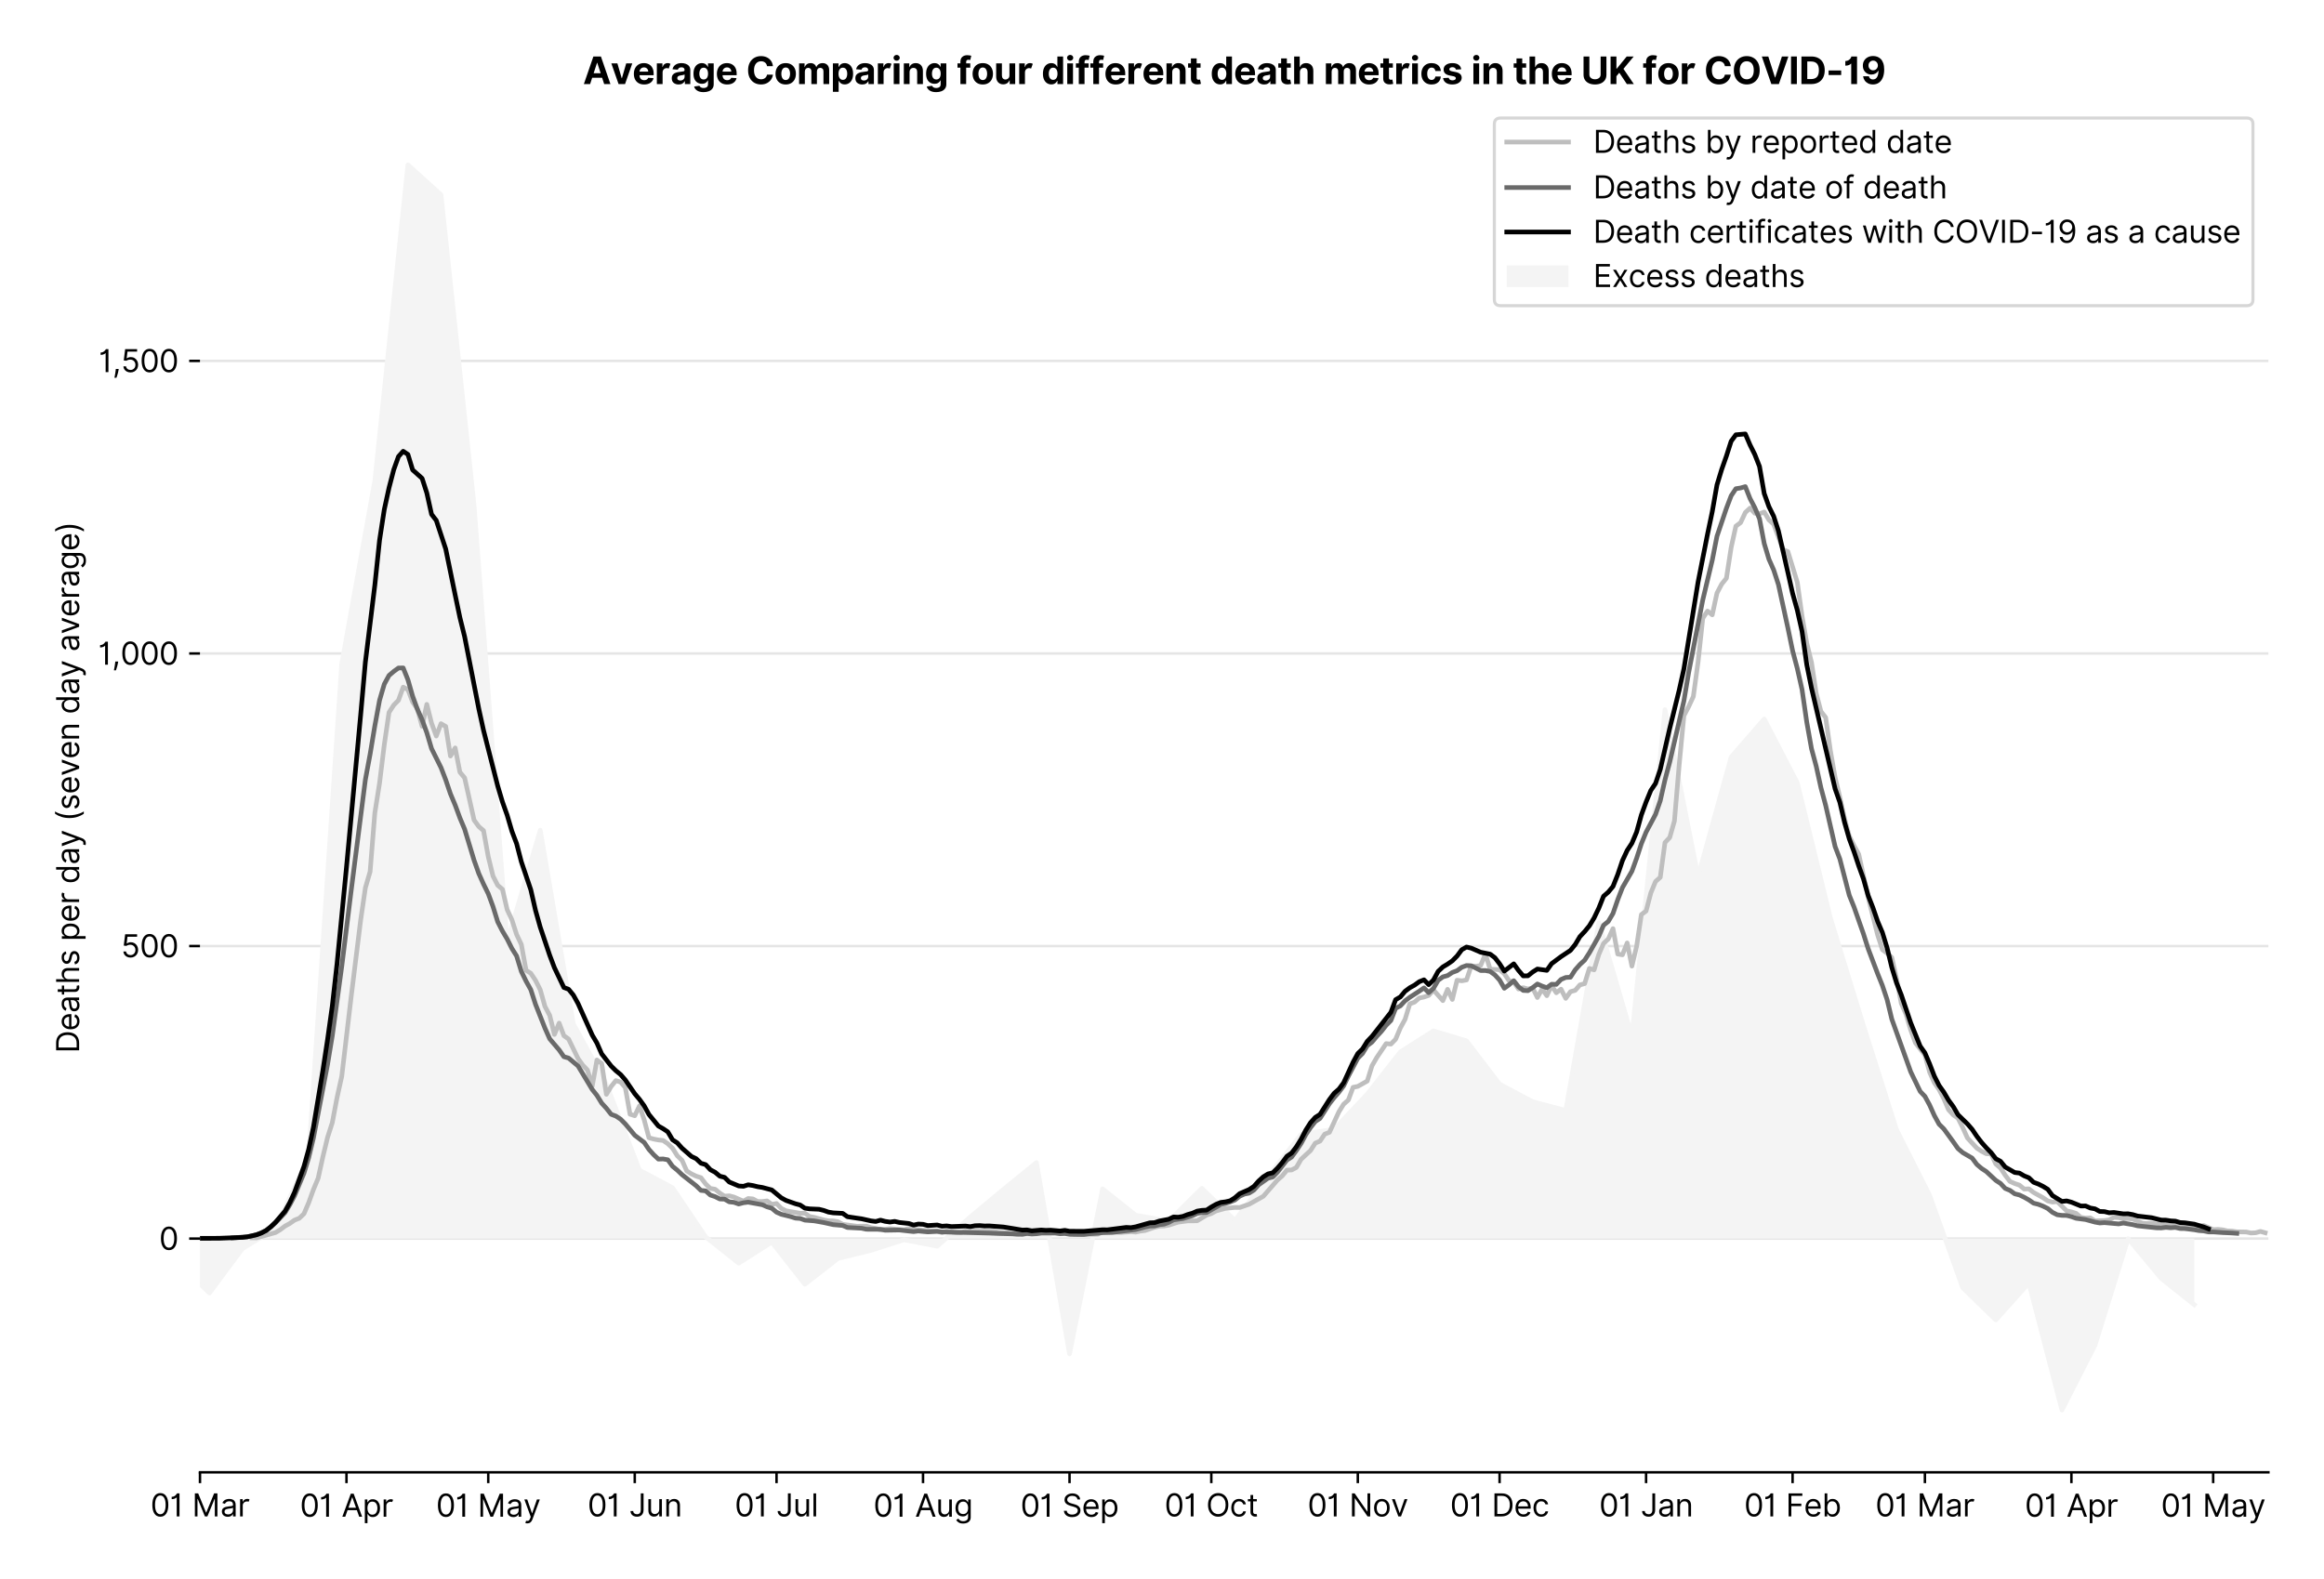 <?xml version="1.0" encoding="utf-8" standalone="no"?>
<!DOCTYPE svg PUBLIC "-//W3C//DTD SVG 1.1//EN"
  "http://www.w3.org/Graphics/SVG/1.1/DTD/svg11.dtd">
<svg version="1.1" viewBox="0 0 752.339 511.276" xmlns="http://www.w3.org/2000/svg" xmlns:xlink="http://www.w3.org/1999/xlink">
 <defs>
  <style type="text/css">*{stroke-linecap:butt;stroke-linejoin:round;}</style>
 </defs>
 <g id="figure_1">
  <g id="patch_1">
   <path d="M 0 511.276 
L 752.339 511.276 
L 752.339 0 
L 0 0 
z
" style="fill:#ffffff;"/>
  </g>
  <g id="axes_1">
   <g id="patch_2">
    <path d="M 64.739 476.745 
L 734.339 476.745 
L 734.339 33.225 
L 64.739 33.225 
z
" style="fill:#ffffff;"/>
   </g>
   <g id="matplotlib.axis_1">
    <g id="xtick_1">
     <g id="line2d_1">
      <defs>
       <path d="M 0 0 
L 0 3.5 
" id="m76b2ae297b" style="stroke:#000000;stroke-width:0.8;"/>
      </defs>
      <g>
       <use style="stroke:#000000;stroke-width:0.8;" x="64.739" xlink:href="#m76b2ae297b" y="476.745"/>
      </g>
     </g>
     <g id="text_1">
      <!-- 01 Mar -->
      <g transform="translate(48.702 491.018)scale(0.1 -0.1)">
       <defs>
        <path d="M 2000 -64 
Q 1230 -64 806 561 
Q 382 1186 382 2327 
Q 382 3459 809 4088 
Q 1236 4718 2000 4718 
Q 2764 4718 3191 4088 
Q 3618 3459 3618 2327 
Q 3618 1186 3194 561 
Q 2771 -64 2000 -64 
z
M 2000 436 
Q 2509 436 2791 927 
Q 3073 1418 3073 2327 
Q 3073 3234 2789 3730 
Q 2505 4227 2000 4227 
Q 1496 4227 1211 3730 
Q 927 3234 927 2327 
Q 927 1418 1210 927 
Q 1493 436 2000 436 
z
" id="Inter-Regular-30" transform="scale(0.016)"/>
        <path d="M 1973 4655 
L 1973 0 
L 1409 0 
L 1409 3836 
L 1373 3836 
Q 1341 3773 1209 3692 
Q 1077 3611 868 3551 
Q 659 3491 391 3491 
L 391 3964 
Q 661 3964 859 4061 
Q 1057 4159 1190 4291 
Q 1323 4423 1392 4529 
Q 1461 4636 1473 4655 
L 1973 4655 
z
" id="Inter-Regular-31" transform="scale(0.016)"/>
        <path id="Inter-Regular-20" transform="scale(0.016)"/>
        <path d="M 564 4655 
L 1236 4655 
L 2818 791 
L 2873 791 
L 4455 4655 
L 5127 4655 
L 5127 0 
L 4600 0 
L 4600 3536 
L 4555 3536 
L 3100 0 
L 2591 0 
L 1136 3536 
L 1091 3536 
L 1091 0 
L 564 0 
L 564 4655 
z
" id="Inter-Regular-4d" transform="scale(0.016)"/>
        <path d="M 1518 -82 
Q 1186 -82 916 44 
Q 646 170 486 410 
Q 327 650 327 991 
Q 327 1291 445 1478 
Q 564 1666 761 1773 
Q 959 1880 1199 1933 
Q 1439 1986 1682 2018 
Q 2000 2059 2199 2080 
Q 2398 2102 2490 2154 
Q 2582 2207 2582 2336 
L 2582 2355 
Q 2582 2691 2399 2877 
Q 2216 3064 1846 3064 
Q 1461 3064 1243 2895 
Q 1025 2727 936 2536 
L 427 2718 
Q 564 3036 792 3214 
Q 1021 3393 1292 3464 
Q 1564 3536 1827 3536 
Q 1996 3536 2215 3496 
Q 2434 3457 2640 3334 
Q 2846 3211 2982 2963 
Q 3118 2716 3118 2300 
L 3118 0 
L 2582 0 
L 2582 473 
L 2555 473 
Q 2500 359 2373 229 
Q 2246 100 2034 9 
Q 1823 -82 1518 -82 
z
M 1600 400 
Q 1918 400 2137 525 
Q 2357 650 2469 847 
Q 2582 1045 2582 1264 
L 2582 1755 
Q 2548 1714 2433 1681 
Q 2318 1648 2169 1624 
Q 2021 1600 1881 1583 
Q 1741 1566 1655 1555 
Q 1446 1527 1265 1467 
Q 1084 1407 974 1287 
Q 864 1168 864 964 
Q 864 684 1072 542 
Q 1280 400 1600 400 
z
" id="Inter-Regular-61" transform="scale(0.016)"/>
        <path d="M 491 0 
L 491 3491 
L 1009 3491 
L 1009 2964 
L 1046 2964 
Q 1139 3223 1389 3384 
Q 1639 3545 1955 3545 
Q 2100 3545 2209 3511 
Q 2318 3477 2400 3418 
L 2218 2964 
Q 2161 2993 2085 3010 
Q 2009 3027 1909 3027 
Q 1527 3027 1277 2794 
Q 1027 2561 1027 2209 
L 1027 0 
L 491 0 
z
" id="Inter-Regular-72" transform="scale(0.016)"/>
       </defs>
       <use xlink:href="#Inter-Regular-30"/>
       <use x="62.5" xlink:href="#Inter-Regular-31"/>
       <use x="106.676" xlink:href="#Inter-Regular-20"/>
       <use x="134.801" xlink:href="#Inter-Regular-4d"/>
       <use x="225.994" xlink:href="#Inter-Regular-61"/>
       <use x="282.386" xlink:href="#Inter-Regular-72"/>
      </g>
     </g>
    </g>
    <g id="xtick_2">
     <g id="line2d_2">
      <g>
       <use style="stroke:#000000;stroke-width:0.8;" x="112.165" xlink:href="#m76b2ae297b" y="476.745"/>
      </g>
     </g>
     <g id="text_2">
      <!-- 01 Apr -->
      <g transform="translate(97.08 491.117)scale(0.1 -0.1)">
       <defs>
        <path d="M 755 0 
L 164 0 
L 1873 4655 
L 2455 4655 
L 4164 0 
L 3573 0 
L 3105 1318 
L 1223 1318 
L 755 0 
z
M 1400 1818 
L 2927 1818 
L 2182 3918 
L 2146 3918 
L 1400 1818 
z
" id="Inter-Regular-41" transform="scale(0.016)"/>
        <path d="M 491 -1309 
L 491 3491 
L 1009 3491 
L 1009 2936 
L 1073 2936 
Q 1132 3027 1237 3169 
Q 1343 3311 1542 3423 
Q 1741 3536 2082 3536 
Q 2523 3536 2859 3315 
Q 3196 3095 3384 2690 
Q 3573 2286 3573 1736 
Q 3573 1182 3384 776 
Q 3196 370 2861 148 
Q 2527 -73 2091 -73 
Q 1755 -73 1552 39 
Q 1350 152 1241 296 
Q 1132 441 1073 536 
L 1027 536 
L 1027 -1309 
L 491 -1309 
z
M 1018 1745 
Q 1018 1152 1276 780 
Q 1534 409 2018 409 
Q 2355 409 2581 587 
Q 2807 766 2921 1069 
Q 3036 1373 3036 1745 
Q 3036 2114 2923 2410 
Q 2811 2707 2585 2881 
Q 2359 3055 2018 3055 
Q 1527 3055 1272 2693 
Q 1018 2332 1018 1745 
z
" id="Inter-Regular-70" transform="scale(0.016)"/>
       </defs>
       <use xlink:href="#Inter-Regular-30"/>
       <use x="62.5" xlink:href="#Inter-Regular-31"/>
       <use x="106.676" xlink:href="#Inter-Regular-20"/>
       <use x="134.801" xlink:href="#Inter-Regular-41"/>
       <use x="202.415" xlink:href="#Inter-Regular-70"/>
       <use x="263.352" xlink:href="#Inter-Regular-72"/>
      </g>
     </g>
    </g>
    <g id="xtick_3">
     <g id="line2d_3">
      <g>
       <use style="stroke:#000000;stroke-width:0.8;" x="158.061" xlink:href="#m76b2ae297b" y="476.745"/>
      </g>
     </g>
     <g id="text_3">
      <!-- 01 May -->
      <g transform="translate(141.158 491.117)scale(0.1 -0.1)">
       <defs>
        <path d="M 818 -1355 
Q 682 -1355 575 -1333 
Q 468 -1311 427 -1291 
L 564 -818 
Q 857 -893 1053 -814 
Q 1250 -736 1391 -345 
L 1509 -18 
L 218 3491 
L 800 3491 
L 1764 709 
L 1800 709 
L 2764 3491 
L 3346 3491 
L 1846 -564 
Q 1550 -1355 818 -1355 
z
" id="Inter-Regular-79" transform="scale(0.016)"/>
       </defs>
       <use xlink:href="#Inter-Regular-30"/>
       <use x="62.5" xlink:href="#Inter-Regular-31"/>
       <use x="106.676" xlink:href="#Inter-Regular-20"/>
       <use x="134.801" xlink:href="#Inter-Regular-4d"/>
       <use x="225.994" xlink:href="#Inter-Regular-61"/>
       <use x="282.386" xlink:href="#Inter-Regular-79"/>
      </g>
     </g>
    </g>
    <g id="xtick_4">
     <g id="line2d_4">
      <g>
       <use style="stroke:#000000;stroke-width:0.8;" x="205.487" xlink:href="#m76b2ae297b" y="476.745"/>
      </g>
     </g>
     <g id="text_4">
      <!-- 01 Jun -->
      <g transform="translate(190.203 491.018)scale(0.1 -0.1)">
       <defs>
        <path d="M 2346 4655 
L 2909 4655 
L 2909 1327 
Q 2909 657 2549 296 
Q 2189 -64 1582 -64 
Q 1200 -64 902 76 
Q 605 216 434 475 
Q 264 734 264 1091 
L 818 1091 
Q 818 795 1034 615 
Q 1250 436 1582 436 
Q 1948 436 2147 664 
Q 2346 893 2346 1327 
L 2346 4655 
z
" id="Inter-Regular-4a" transform="scale(0.016)"/>
        <path d="M 2691 1427 
L 2691 3491 
L 3227 3491 
L 3227 0 
L 2691 0 
L 2691 591 
L 2655 591 
Q 2532 325 2273 140 
Q 2014 -45 1618 -45 
Q 1127 -45 809 280 
Q 491 605 491 1273 
L 491 3491 
L 1027 3491 
L 1027 1309 
Q 1027 927 1242 700 
Q 1457 473 1791 473 
Q 1991 473 2199 575 
Q 2407 677 2549 888 
Q 2691 1100 2691 1427 
z
" id="Inter-Regular-75" transform="scale(0.016)"/>
        <path d="M 1027 2100 
L 1027 0 
L 491 0 
L 491 3491 
L 1009 3491 
L 1009 2945 
L 1055 2945 
Q 1177 3211 1427 3373 
Q 1677 3536 2073 3536 
Q 2602 3536 2928 3211 
Q 3255 2886 3255 2218 
L 3255 0 
L 2718 0 
L 2718 2182 
Q 2718 2593 2504 2824 
Q 2291 3055 1918 3055 
Q 1534 3055 1280 2806 
Q 1027 2557 1027 2100 
z
" id="Inter-Regular-6e" transform="scale(0.016)"/>
       </defs>
       <use xlink:href="#Inter-Regular-30"/>
       <use x="62.5" xlink:href="#Inter-Regular-31"/>
       <use x="106.676" xlink:href="#Inter-Regular-20"/>
       <use x="134.801" xlink:href="#Inter-Regular-4a"/>
       <use x="189.063" xlink:href="#Inter-Regular-75"/>
       <use x="247.159" xlink:href="#Inter-Regular-6e"/>
      </g>
     </g>
    </g>
    <g id="xtick_5">
     <g id="line2d_5">
      <g>
       <use style="stroke:#000000;stroke-width:0.8;" x="251.383" xlink:href="#m76b2ae297b" y="476.745"/>
      </g>
     </g>
     <g id="text_5">
      <!-- 01 Jul -->
      <g transform="translate(237.839 491.018)scale(0.1 -0.1)">
       <defs>
        <path d="M 1027 4655 
L 1027 0 
L 491 0 
L 491 4655 
L 1027 4655 
z
" id="Inter-Regular-6c" transform="scale(0.016)"/>
       </defs>
       <use xlink:href="#Inter-Regular-30"/>
       <use x="62.5" xlink:href="#Inter-Regular-31"/>
       <use x="106.676" xlink:href="#Inter-Regular-20"/>
       <use x="134.801" xlink:href="#Inter-Regular-4a"/>
       <use x="189.063" xlink:href="#Inter-Regular-75"/>
       <use x="247.159" xlink:href="#Inter-Regular-6c"/>
      </g>
     </g>
    </g>
    <g id="xtick_6">
     <g id="line2d_6">
      <g>
       <use style="stroke:#000000;stroke-width:0.8;" x="298.809" xlink:href="#m76b2ae297b" y="476.745"/>
      </g>
     </g>
     <g id="text_6">
      <!-- 01 Aug -->
      <g transform="translate(282.737 491.117)scale(0.1 -0.1)">
       <defs>
        <path d="M 1900 -1382 
Q 1316 -1382 976 -1169 
Q 636 -957 473 -682 
L 900 -382 
Q 973 -477 1084 -601 
Q 1196 -725 1390 -817 
Q 1584 -909 1900 -909 
Q 2323 -909 2598 -704 
Q 2873 -500 2873 -64 
L 2873 645 
L 2827 645 
Q 2768 550 2660 410 
Q 2552 270 2351 162 
Q 2150 55 1809 55 
Q 1386 55 1051 255 
Q 716 455 521 836 
Q 327 1218 327 1764 
Q 327 2300 516 2699 
Q 705 3098 1041 3317 
Q 1377 3536 1818 3536 
Q 2159 3536 2360 3423 
Q 2561 3311 2669 3169 
Q 2777 3027 2836 2936 
L 2891 2936 
L 2891 3491 
L 3409 3491 
L 3409 -100 
Q 3409 -550 3205 -833 
Q 3002 -1116 2660 -1249 
Q 2318 -1382 1900 -1382 
z
M 1882 536 
Q 2366 536 2624 864 
Q 2882 1193 2882 1773 
Q 2882 2339 2627 2697 
Q 2373 3055 1882 3055 
Q 1541 3055 1315 2882 
Q 1089 2709 976 2418 
Q 864 2127 864 1773 
Q 864 1227 1120 881 
Q 1377 536 1882 536 
z
" id="Inter-Regular-67" transform="scale(0.016)"/>
       </defs>
       <use xlink:href="#Inter-Regular-30"/>
       <use x="62.5" xlink:href="#Inter-Regular-31"/>
       <use x="106.676" xlink:href="#Inter-Regular-20"/>
       <use x="134.801" xlink:href="#Inter-Regular-41"/>
       <use x="202.415" xlink:href="#Inter-Regular-75"/>
       <use x="260.511" xlink:href="#Inter-Regular-67"/>
      </g>
     </g>
    </g>
    <g id="xtick_7">
     <g id="line2d_7">
      <g>
       <use style="stroke:#000000;stroke-width:0.8;" x="346.235" xlink:href="#m76b2ae297b" y="476.745"/>
      </g>
     </g>
     <g id="text_7">
      <!-- 01 Sep -->
      <g transform="translate(330.347 491.117)scale(0.1 -0.1)">
       <defs>
        <path d="M 3109 3491 
Q 3068 3836 2777 4027 
Q 2486 4218 2064 4218 
Q 1600 4218 1318 3999 
Q 1036 3780 1036 3445 
Q 1036 3195 1189 3042 
Q 1343 2889 1553 2803 
Q 1764 2718 1936 2673 
L 2409 2545 
Q 2591 2498 2815 2414 
Q 3039 2330 3244 2185 
Q 3450 2041 3584 1816 
Q 3718 1591 3718 1264 
Q 3718 886 3521 581 
Q 3325 277 2949 97 
Q 2573 -82 2036 -82 
Q 1286 -82 845 272 
Q 405 627 364 1200 
L 946 1200 
Q 968 936 1124 764 
Q 1280 593 1519 510 
Q 1759 427 2036 427 
Q 2359 427 2616 533 
Q 2873 639 3023 828 
Q 3173 1018 3173 1273 
Q 3173 1505 3043 1650 
Q 2914 1795 2702 1886 
Q 2491 1977 2246 2045 
L 1673 2209 
Q 1127 2366 809 2657 
Q 491 2948 491 3418 
Q 491 3809 703 4101 
Q 916 4393 1276 4555 
Q 1636 4718 2082 4718 
Q 2532 4718 2882 4558 
Q 3232 4398 3437 4120 
Q 3643 3843 3655 3491 
L 3109 3491 
z
" id="Inter-Regular-53" transform="scale(0.016)"/>
        <path d="M 1955 -73 
Q 1450 -73 1085 151 
Q 721 375 524 778 
Q 327 1182 327 1718 
Q 327 2255 524 2665 
Q 721 3075 1074 3305 
Q 1427 3536 1900 3536 
Q 2173 3536 2439 3445 
Q 2705 3355 2923 3151 
Q 3141 2948 3270 2614 
Q 3400 2280 3400 1791 
L 3400 1564 
L 866 1564 
Q 884 1005 1183 707 
Q 1482 409 1955 409 
Q 2271 409 2498 545 
Q 2725 682 2827 955 
L 3346 809 
Q 3223 414 2854 170 
Q 2486 -73 1955 -73 
z
M 866 2027 
L 2855 2027 
Q 2855 2470 2595 2762 
Q 2336 3055 1900 3055 
Q 1593 3055 1368 2911 
Q 1143 2768 1013 2533 
Q 884 2298 866 2027 
z
" id="Inter-Regular-65" transform="scale(0.016)"/>
       </defs>
       <use xlink:href="#Inter-Regular-30"/>
       <use x="62.5" xlink:href="#Inter-Regular-31"/>
       <use x="106.676" xlink:href="#Inter-Regular-20"/>
       <use x="134.801" xlink:href="#Inter-Regular-53"/>
       <use x="198.58" xlink:href="#Inter-Regular-65"/>
       <use x="256.818" xlink:href="#Inter-Regular-70"/>
      </g>
     </g>
    </g>
    <g id="xtick_8">
     <g id="line2d_8">
      <g>
       <use style="stroke:#000000;stroke-width:0.8;" x="392.131" xlink:href="#m76b2ae297b" y="476.745"/>
      </g>
     </g>
     <g id="text_8">
      <!-- 01 Oct -->
      <g transform="translate(376.975 491.018)scale(0.1 -0.1)">
       <defs>
        <path d="M 4491 2327 
Q 4491 1591 4225 1054 
Q 3959 518 3495 227 
Q 3032 -64 2436 -64 
Q 1841 -64 1377 227 
Q 914 518 648 1054 
Q 382 1591 382 2327 
Q 382 3064 648 3600 
Q 914 4136 1377 4427 
Q 1841 4718 2436 4718 
Q 3032 4718 3495 4427 
Q 3959 4136 4225 3600 
Q 4491 3064 4491 2327 
z
M 3946 2327 
Q 3946 2932 3744 3348 
Q 3543 3764 3201 3977 
Q 2859 4191 2436 4191 
Q 2014 4191 1672 3977 
Q 1330 3764 1128 3348 
Q 927 2932 927 2327 
Q 927 1723 1128 1307 
Q 1330 891 1672 677 
Q 2014 464 2436 464 
Q 2859 464 3201 677 
Q 3543 891 3744 1307 
Q 3946 1723 3946 2327 
z
" id="Inter-Regular-4f" transform="scale(0.016)"/>
        <path d="M 1909 -73 
Q 1418 -73 1063 159 
Q 709 391 518 798 
Q 327 1205 327 1727 
Q 327 2259 524 2667 
Q 721 3075 1074 3305 
Q 1427 3536 1900 3536 
Q 2268 3536 2563 3400 
Q 2859 3264 3047 3018 
Q 3236 2773 3282 2445 
L 2746 2445 
Q 2684 2684 2474 2869 
Q 2264 3055 1909 3055 
Q 1439 3055 1151 2697 
Q 864 2339 864 1745 
Q 864 1139 1148 774 
Q 1432 409 1909 409 
Q 2223 409 2447 570 
Q 2671 732 2746 1018 
L 3282 1018 
Q 3236 709 3058 462 
Q 2880 216 2588 71 
Q 2296 -73 1909 -73 
z
" id="Inter-Regular-63" transform="scale(0.016)"/>
        <path d="M 2009 3491 
L 2009 3036 
L 1264 3036 
L 1264 1000 
Q 1264 773 1331 660 
Q 1398 548 1503 510 
Q 1609 473 1727 473 
Q 1816 473 1873 483 
Q 1930 493 1964 500 
L 2073 18 
Q 2018 -2 1920 -23 
Q 1823 -45 1673 -45 
Q 1446 -45 1228 52 
Q 1011 150 869 350 
Q 727 550 727 855 
L 727 3036 
L 200 3036 
L 200 3491 
L 727 3491 
L 727 4327 
L 1264 4327 
L 1264 3491 
L 2009 3491 
z
" id="Inter-Regular-74" transform="scale(0.016)"/>
       </defs>
       <use xlink:href="#Inter-Regular-30"/>
       <use x="62.5" xlink:href="#Inter-Regular-31"/>
       <use x="106.676" xlink:href="#Inter-Regular-20"/>
       <use x="134.801" xlink:href="#Inter-Regular-4f"/>
       <use x="210.938" xlink:href="#Inter-Regular-63"/>
       <use x="266.761" xlink:href="#Inter-Regular-74"/>
      </g>
     </g>
    </g>
    <g id="xtick_9">
     <g id="line2d_9">
      <g>
       <use style="stroke:#000000;stroke-width:0.8;" x="439.557" xlink:href="#m76b2ae297b" y="476.745"/>
      </g>
     </g>
     <g id="text_9">
      <!-- 01 Nov -->
      <g transform="translate(423.286 491.018)scale(0.1 -0.1)">
       <defs>
        <path d="M 4255 4655 
L 4255 0 
L 3709 0 
L 1173 3655 
L 1127 3655 
L 1127 0 
L 564 0 
L 564 4655 
L 1109 4655 
L 3655 991 
L 3700 991 
L 3700 4655 
L 4255 4655 
z
" id="Inter-Regular-4e" transform="scale(0.016)"/>
        <path d="M 1909 -73 
Q 1436 -73 1080 152 
Q 725 377 526 781 
Q 327 1186 327 1727 
Q 327 2273 526 2679 
Q 725 3086 1080 3311 
Q 1436 3536 1909 3536 
Q 2382 3536 2737 3311 
Q 3093 3086 3292 2679 
Q 3491 2273 3491 1727 
Q 3491 1186 3292 781 
Q 3093 377 2737 152 
Q 2382 -73 1909 -73 
z
M 1909 409 
Q 2268 409 2500 593 
Q 2732 777 2843 1077 
Q 2955 1377 2955 1727 
Q 2955 2077 2843 2379 
Q 2732 2682 2500 2868 
Q 2268 3055 1909 3055 
Q 1550 3055 1318 2868 
Q 1086 2682 975 2379 
Q 864 2077 864 1727 
Q 864 1377 975 1077 
Q 1086 777 1318 593 
Q 1550 409 1909 409 
z
" id="Inter-Regular-6f" transform="scale(0.016)"/>
        <path d="M 3346 3491 
L 2055 0 
L 1509 0 
L 218 3491 
L 800 3491 
L 1764 709 
L 1800 709 
L 2764 3491 
L 3346 3491 
z
" id="Inter-Regular-76" transform="scale(0.016)"/>
       </defs>
       <use xlink:href="#Inter-Regular-30"/>
       <use x="62.5" xlink:href="#Inter-Regular-31"/>
       <use x="106.676" xlink:href="#Inter-Regular-20"/>
       <use x="134.801" xlink:href="#Inter-Regular-4e"/>
       <use x="210.085" xlink:href="#Inter-Regular-6f"/>
       <use x="269.744" xlink:href="#Inter-Regular-76"/>
      </g>
     </g>
    </g>
    <g id="xtick_10">
     <g id="line2d_10">
      <g>
       <use style="stroke:#000000;stroke-width:0.8;" x="485.453" xlink:href="#m76b2ae297b" y="476.745"/>
      </g>
     </g>
     <g id="text_10">
      <!-- 01 Dec -->
      <g transform="translate(469.416 491.018)scale(0.1 -0.1)">
       <defs>
        <path d="M 2000 0 
L 564 0 
L 564 4655 
L 2064 4655 
Q 2741 4655 3223 4376 
Q 3705 4098 3961 3578 
Q 4218 3059 4218 2336 
Q 4218 1609 3959 1085 
Q 3700 561 3204 280 
Q 2709 0 2000 0 
z
M 1127 500 
L 1964 500 
Q 2830 500 3251 992 
Q 3673 1484 3673 2336 
Q 3673 3182 3259 3668 
Q 2846 4155 2027 4155 
L 1127 4155 
L 1127 500 
z
" id="Inter-Regular-44" transform="scale(0.016)"/>
       </defs>
       <use xlink:href="#Inter-Regular-30"/>
       <use x="62.5" xlink:href="#Inter-Regular-31"/>
       <use x="106.676" xlink:href="#Inter-Regular-20"/>
       <use x="134.801" xlink:href="#Inter-Regular-44"/>
       <use x="206.676" xlink:href="#Inter-Regular-65"/>
       <use x="264.915" xlink:href="#Inter-Regular-63"/>
      </g>
     </g>
    </g>
    <g id="xtick_11">
     <g id="line2d_11">
      <g>
       <use style="stroke:#000000;stroke-width:0.8;" x="532.879" xlink:href="#m76b2ae297b" y="476.745"/>
      </g>
     </g>
     <g id="text_11">
      <!-- 01 Jan -->
      <g transform="translate(517.68 491.018)scale(0.1 -0.1)">
       <use xlink:href="#Inter-Regular-30"/>
       <use x="62.5" xlink:href="#Inter-Regular-31"/>
       <use x="106.676" xlink:href="#Inter-Regular-20"/>
       <use x="134.801" xlink:href="#Inter-Regular-4a"/>
       <use x="189.063" xlink:href="#Inter-Regular-61"/>
       <use x="245.455" xlink:href="#Inter-Regular-6e"/>
      </g>
     </g>
    </g>
    <g id="xtick_12">
     <g id="line2d_12">
      <g>
       <use style="stroke:#000000;stroke-width:0.8;" x="580.305" xlink:href="#m76b2ae297b" y="476.745"/>
      </g>
     </g>
     <g id="text_12">
      <!-- 01 Feb -->
      <g transform="translate(564.616 491.018)scale(0.1 -0.1)">
       <defs>
        <path d="M 564 0 
L 564 4655 
L 3355 4655 
L 3355 4155 
L 1127 4155 
L 1127 2582 
L 3146 2582 
L 3146 2082 
L 1127 2082 
L 1127 0 
L 564 0 
z
" id="Inter-Regular-46" transform="scale(0.016)"/>
        <path d="M 564 0 
L 564 4655 
L 1100 4655 
L 1100 2936 
L 1146 2936 
Q 1205 3027 1310 3169 
Q 1416 3311 1615 3423 
Q 1814 3536 2155 3536 
Q 2596 3536 2932 3315 
Q 3268 3095 3457 2690 
Q 3646 2286 3646 1736 
Q 3646 1182 3457 776 
Q 3268 370 2934 148 
Q 2600 -73 2164 -73 
Q 1827 -73 1625 39 
Q 1423 152 1314 296 
Q 1205 441 1146 536 
L 1082 536 
L 1082 0 
L 564 0 
z
M 1091 1745 
Q 1091 1152 1349 780 
Q 1607 409 2091 409 
Q 2427 409 2653 587 
Q 2880 766 2994 1069 
Q 3109 1373 3109 1745 
Q 3109 2114 2996 2410 
Q 2884 2707 2658 2881 
Q 2432 3055 2091 3055 
Q 1600 3055 1345 2693 
Q 1091 2332 1091 1745 
z
" id="Inter-Regular-62" transform="scale(0.016)"/>
       </defs>
       <use xlink:href="#Inter-Regular-30"/>
       <use x="62.5" xlink:href="#Inter-Regular-31"/>
       <use x="106.676" xlink:href="#Inter-Regular-20"/>
       <use x="134.801" xlink:href="#Inter-Regular-46"/>
       <use x="193.466" xlink:href="#Inter-Regular-65"/>
       <use x="251.705" xlink:href="#Inter-Regular-62"/>
      </g>
     </g>
    </g>
    <g id="xtick_13">
     <g id="line2d_13">
      <g>
       <use style="stroke:#000000;stroke-width:0.8;" x="623.141" xlink:href="#m76b2ae297b" y="476.745"/>
      </g>
     </g>
     <g id="text_13">
      <!-- 01 Mar -->
      <g transform="translate(607.104 491.018)scale(0.1 -0.1)">
       <use xlink:href="#Inter-Regular-30"/>
       <use x="62.5" xlink:href="#Inter-Regular-31"/>
       <use x="106.676" xlink:href="#Inter-Regular-20"/>
       <use x="134.801" xlink:href="#Inter-Regular-4d"/>
       <use x="225.994" xlink:href="#Inter-Regular-61"/>
       <use x="282.386" xlink:href="#Inter-Regular-72"/>
      </g>
     </g>
    </g>
    <g id="xtick_14">
     <g id="line2d_14">
      <g>
       <use style="stroke:#000000;stroke-width:0.8;" x="670.567" xlink:href="#m76b2ae297b" y="476.745"/>
      </g>
     </g>
     <g id="text_14">
      <!-- 01 Apr -->
      <g transform="translate(655.482 491.117)scale(0.1 -0.1)">
       <use xlink:href="#Inter-Regular-30"/>
       <use x="62.5" xlink:href="#Inter-Regular-31"/>
       <use x="106.676" xlink:href="#Inter-Regular-20"/>
       <use x="134.801" xlink:href="#Inter-Regular-41"/>
       <use x="202.415" xlink:href="#Inter-Regular-70"/>
       <use x="263.352" xlink:href="#Inter-Regular-72"/>
      </g>
     </g>
    </g>
    <g id="xtick_15">
     <g id="line2d_15">
      <g>
       <use style="stroke:#000000;stroke-width:0.8;" x="716.463" xlink:href="#m76b2ae297b" y="476.745"/>
      </g>
     </g>
     <g id="text_15">
      <!-- 01 May -->
      <g transform="translate(699.56 491.117)scale(0.1 -0.1)">
       <use xlink:href="#Inter-Regular-30"/>
       <use x="62.5" xlink:href="#Inter-Regular-31"/>
       <use x="106.676" xlink:href="#Inter-Regular-20"/>
       <use x="134.801" xlink:href="#Inter-Regular-4d"/>
       <use x="225.994" xlink:href="#Inter-Regular-61"/>
       <use x="282.386" xlink:href="#Inter-Regular-79"/>
      </g>
     </g>
    </g>
   </g>
   <g id="matplotlib.axis_2">
    <g id="ytick_1">
     <g id="line2d_16">
      <path clip-path="url(#p86041b2da2)" d="M 64.739 401.069 
L 734.339 401.069 
" style="fill:none;stroke:#e5e5e5;stroke-linecap:square;stroke-width:0.8;"/>
     </g>
     <g id="line2d_17">
      <defs>
       <path d="M 0 0 
L -3.5 0 
" id="m7cc13804d8" style="stroke:#000000;stroke-width:0.8;"/>
      </defs>
      <g>
       <use style="stroke:#000000;stroke-width:0.8;" x="64.739" xlink:href="#m7cc13804d8" y="401.069"/>
      </g>
     </g>
     <g id="text_16">
      <!-- 0 -->
      <g transform="translate(51.489 404.706)scale(0.1 -0.1)">
       <use xlink:href="#Inter-Regular-30"/>
      </g>
     </g>
    </g>
    <g id="ytick_2">
     <g id="line2d_18">
      <path clip-path="url(#p86041b2da2)" d="M 64.739 306.332 
L 734.339 306.332 
" style="fill:none;stroke:#e5e5e5;stroke-linecap:square;stroke-width:0.8;"/>
     </g>
     <g id="line2d_19">
      <g>
       <use style="stroke:#000000;stroke-width:0.8;" x="64.739" xlink:href="#m7cc13804d8" y="306.332"/>
      </g>
     </g>
     <g id="text_17">
      <!-- 500 -->
      <g transform="translate(39.159 309.969)scale(0.1 -0.1)">
       <defs>
        <path d="M 1936 -64 
Q 1536 -64 1216 95 
Q 896 255 702 532 
Q 509 809 491 1164 
L 1036 1164 
Q 1068 848 1324 642 
Q 1580 436 1936 436 
Q 2223 436 2447 570 
Q 2671 705 2799 940 
Q 2927 1175 2927 1473 
Q 2927 1777 2794 2017 
Q 2661 2257 2429 2395 
Q 2198 2534 1900 2536 
Q 1686 2539 1461 2472 
Q 1236 2405 1091 2300 
L 564 2364 
L 846 4655 
L 3264 4655 
L 3264 4155 
L 1318 4155 
L 1155 2782 
L 1182 2782 
Q 1325 2895 1541 2970 
Q 1757 3045 1991 3045 
Q 2418 3045 2753 2842 
Q 3089 2639 3281 2286 
Q 3473 1934 3473 1482 
Q 3473 1036 3274 687 
Q 3075 339 2727 137 
Q 2380 -64 1936 -64 
z
" id="Inter-Regular-35" transform="scale(0.016)"/>
       </defs>
       <use xlink:href="#Inter-Regular-35"/>
       <use x="60.795" xlink:href="#Inter-Regular-30"/>
       <use x="123.295" xlink:href="#Inter-Regular-30"/>
      </g>
     </g>
    </g>
    <g id="ytick_3">
     <g id="line2d_20">
      <path clip-path="url(#p86041b2da2)" d="M 64.739 211.596 
L 734.339 211.596 
" style="fill:none;stroke:#e5e5e5;stroke-linecap:square;stroke-width:0.8;"/>
     </g>
     <g id="line2d_21">
      <g>
       <use style="stroke:#000000;stroke-width:0.8;" x="64.739" xlink:href="#m7cc13804d8" y="211.596"/>
      </g>
     </g>
     <g id="text_18">
      <!-- 1,000 -->
      <g transform="translate(31.773 215.232)scale(0.1 -0.1)">
       <defs>
        <path d="M 1291 636 
L 1255 391 
Q 1216 132 1137 -163 
Q 1059 -459 975 -720 
Q 891 -982 836 -1136 
L 427 -1136 
Q 457 -991 504 -752 
Q 552 -514 601 -219 
Q 650 75 682 382 
L 709 636 
L 1291 636 
z
" id="Inter-Regular-2c" transform="scale(0.016)"/>
       </defs>
       <use xlink:href="#Inter-Regular-31"/>
       <use x="44.176" xlink:href="#Inter-Regular-2c"/>
       <use x="72.159" xlink:href="#Inter-Regular-30"/>
       <use x="134.659" xlink:href="#Inter-Regular-30"/>
       <use x="197.159" xlink:href="#Inter-Regular-30"/>
      </g>
     </g>
    </g>
    <g id="ytick_4">
     <g id="line2d_22">
      <path clip-path="url(#p86041b2da2)" d="M 64.739 116.859 
L 734.339 116.859 
" style="fill:none;stroke:#e5e5e5;stroke-linecap:square;stroke-width:0.8;"/>
     </g>
     <g id="line2d_23">
      <g>
       <use style="stroke:#000000;stroke-width:0.8;" x="64.739" xlink:href="#m7cc13804d8" y="116.859"/>
      </g>
     </g>
     <g id="text_19">
      <!-- 1,500 -->
      <g transform="translate(31.944 120.495)scale(0.1 -0.1)">
       <use xlink:href="#Inter-Regular-31"/>
       <use x="44.176" xlink:href="#Inter-Regular-2c"/>
       <use x="72.159" xlink:href="#Inter-Regular-35"/>
       <use x="132.955" xlink:href="#Inter-Regular-30"/>
       <use x="195.455" xlink:href="#Inter-Regular-30"/>
      </g>
     </g>
    </g>
    <g id="text_20">
     <!-- Deaths per day (seven day average) -->
     <g transform="translate(25.614 341.002)rotate(-90)scale(0.1 -0.1)">
      <defs>
       <path d="M 1027 2100 
L 1027 0 
L 491 0 
L 491 4655 
L 1027 4655 
L 1027 2945 
L 1073 2945 
Q 1196 3216 1442 3376 
Q 1689 3536 2100 3536 
Q 2636 3536 2963 3213 
Q 3291 2891 3291 2218 
L 3291 0 
L 2755 0 
L 2755 2182 
Q 2755 2598 2540 2826 
Q 2325 3055 1946 3055 
Q 1548 3055 1287 2806 
Q 1027 2557 1027 2100 
z
" id="Inter-Regular-68" transform="scale(0.016)"/>
       <path d="M 2964 2709 
L 2482 2573 
Q 2411 2755 2245 2914 
Q 2080 3073 1727 3073 
Q 1407 3073 1194 2926 
Q 982 2780 982 2555 
Q 982 2355 1127 2239 
Q 1273 2123 1582 2045 
L 2100 1918 
Q 3027 1691 3027 973 
Q 3027 673 2855 436 
Q 2684 200 2377 63 
Q 2071 -73 1664 -73 
Q 1130 -73 780 159 
Q 430 391 336 836 
L 846 964 
Q 989 400 1655 400 
Q 2030 400 2251 560 
Q 2473 720 2473 945 
Q 2473 1316 1955 1436 
L 1373 1573 
Q 893 1686 669 1926 
Q 446 2166 446 2527 
Q 446 2823 613 3050 
Q 780 3277 1069 3406 
Q 1359 3536 1727 3536 
Q 2246 3536 2542 3309 
Q 2839 3082 2964 2709 
z
" id="Inter-Regular-73" transform="scale(0.016)"/>
       <path d="M 1809 -73 
Q 1373 -73 1039 148 
Q 705 370 516 776 
Q 327 1182 327 1736 
Q 327 2286 516 2690 
Q 705 3095 1041 3315 
Q 1377 3536 1818 3536 
Q 2159 3536 2358 3423 
Q 2557 3311 2662 3169 
Q 2768 3027 2827 2936 
L 2873 2936 
L 2873 4655 
L 3409 4655 
L 3409 0 
L 2891 0 
L 2891 536 
L 2827 536 
Q 2768 441 2659 296 
Q 2550 152 2348 39 
Q 2146 -73 1809 -73 
z
M 1882 409 
Q 2366 409 2624 780 
Q 2882 1152 2882 1745 
Q 2882 2332 2627 2693 
Q 2373 3055 1882 3055 
Q 1541 3055 1315 2881 
Q 1089 2707 976 2410 
Q 864 2114 864 1745 
Q 864 1373 978 1069 
Q 1093 766 1319 587 
Q 1546 409 1882 409 
z
" id="Inter-Regular-64" transform="scale(0.016)"/>
       <path d="M 682 1964 
Q 682 2823 906 3544 
Q 1130 4266 1546 4873 
L 2018 4873 
Q 1800 4573 1623 4095 
Q 1446 3618 1341 3061 
Q 1236 2505 1236 1964 
Q 1236 1423 1341 866 
Q 1446 309 1623 -168 
Q 1800 -645 2018 -945 
L 1546 -945 
Q 1130 -339 906 383 
Q 682 1105 682 1964 
z
" id="Inter-Regular-28" transform="scale(0.016)"/>
       <path d="M 1638 1940 
Q 1638 1081 1414 359 
Q 1191 -362 775 -969 
L 302 -969 
Q 520 -669 697 -191 
Q 875 286 979 842 
Q 1084 1399 1084 1940 
Q 1084 2481 979 3038 
Q 875 3595 697 4072 
Q 520 4549 302 4849 
L 775 4849 
Q 1191 4243 1414 3521 
Q 1638 2799 1638 1940 
z
" id="Inter-Regular-29" transform="scale(0.016)"/>
      </defs>
      <use xlink:href="#Inter-Regular-44"/>
      <use x="71.875" xlink:href="#Inter-Regular-65"/>
      <use x="130.114" xlink:href="#Inter-Regular-61"/>
      <use x="186.506" xlink:href="#Inter-Regular-74"/>
      <use x="222.869" xlink:href="#Inter-Regular-68"/>
      <use x="281.96" xlink:href="#Inter-Regular-73"/>
      <use x="334.233" xlink:href="#Inter-Regular-20"/>
      <use x="362.358" xlink:href="#Inter-Regular-70"/>
      <use x="423.296" xlink:href="#Inter-Regular-65"/>
      <use x="481.534" xlink:href="#Inter-Regular-72"/>
      <use x="519.886" xlink:href="#Inter-Regular-20"/>
      <use x="548.011" xlink:href="#Inter-Regular-64"/>
      <use x="610.085" xlink:href="#Inter-Regular-61"/>
      <use x="666.477" xlink:href="#Inter-Regular-79"/>
      <use x="722.159" xlink:href="#Inter-Regular-20"/>
      <use x="750.284" xlink:href="#Inter-Regular-28"/>
      <use x="786.506" xlink:href="#Inter-Regular-73"/>
      <use x="838.779" xlink:href="#Inter-Regular-65"/>
      <use x="897.017" xlink:href="#Inter-Regular-76"/>
      <use x="952.699" xlink:href="#Inter-Regular-65"/>
      <use x="1010.938" xlink:href="#Inter-Regular-6e"/>
      <use x="1069.46" xlink:href="#Inter-Regular-20"/>
      <use x="1097.585" xlink:href="#Inter-Regular-64"/>
      <use x="1159.659" xlink:href="#Inter-Regular-61"/>
      <use x="1216.051" xlink:href="#Inter-Regular-79"/>
      <use x="1271.733" xlink:href="#Inter-Regular-20"/>
      <use x="1299.858" xlink:href="#Inter-Regular-61"/>
      <use x="1356.25" xlink:href="#Inter-Regular-76"/>
      <use x="1411.932" xlink:href="#Inter-Regular-65"/>
      <use x="1470.171" xlink:href="#Inter-Regular-72"/>
      <use x="1508.523" xlink:href="#Inter-Regular-61"/>
      <use x="1564.915" xlink:href="#Inter-Regular-67"/>
      <use x="1625.853" xlink:href="#Inter-Regular-65"/>
      <use x="1684.091" xlink:href="#Inter-Regular-29"/>
     </g>
    </g>
   </g>
   <g id="PolyCollection_1">
    <path clip-path="url(#p86041b2da2)" d="M -28.583 401.069 
L -28.583 401.069 
L -17.874 401.069 
L -7.165 401.069 
L 3.544 401.069 
L 14.253 401.069 
L 24.962 401.069 
L 35.672 401.069 
L 46.381 401.069 
L 57.09 401.069 
L 67.799 401.069 
L 78.508 401.069 
L 89.217 401.069 
L 99.926 401.069 
L 110.635 401.069 
L 121.344 401.069 
L 132.053 401.069 
L 142.762 401.069 
L 153.471 401.069 
L 164.181 401.069 
L 174.89 401.069 
L 185.599 401.069 
L 196.308 401.069 
L 207.017 401.069 
L 217.726 401.069 
L 228.435 401.069 
L 239.144 401.069 
L 249.853 401.069 
L 260.562 401.069 
L 271.271 401.069 
L 281.98 401.069 
L 292.689 401.069 
L 303.399 401.069 
L 314.108 401.069 
L 324.817 401.069 
L 335.526 401.069 
L 346.235 401.069 
L 356.944 401.069 
L 367.653 401.069 
L 378.362 401.069 
L 389.071 401.069 
L 399.78 401.069 
L 410.489 401.069 
L 421.198 401.069 
L 431.907 401.069 
L 442.617 401.069 
L 453.326 401.069 
L 464.035 401.069 
L 474.744 401.069 
L 485.453 401.069 
L 496.162 401.069 
L 506.871 401.069 
L 517.58 401.069 
L 528.289 401.069 
L 538.998 401.069 
L 549.707 401.069 
L 560.416 401.069 
L 571.125 401.069 
L 581.835 401.069 
L 592.544 401.069 
L 603.253 401.069 
L 613.962 401.069 
L 624.671 401.069 
L 635.38 401.069 
L 646.089 401.069 
L 656.798 401.069 
L 667.507 401.069 
L 678.216 401.069 
L 688.925 401.069 
L 699.634 401.069 
L 710.343 401.069 
L 710.343 401.069 
L 710.343 422.48 
L 699.634 413.953 
L 688.925 401.069 
L 678.216 435.553 
L 667.507 456.585 
L 656.798 415.469 
L 646.089 427.406 
L 635.38 416.985 
L 624.671 387.048 
L 613.962 365.827 
L 603.253 332.101 
L 592.544 297.238 
L 581.835 253.469 
L 571.125 232.817 
L 560.416 245.132 
L 549.707 283.785 
L 538.998 229.785 
L 528.289 335.511 
L 517.58 298.753 
L 506.871 359.574 
L 496.162 356.732 
L 485.453 351.048 
L 474.744 337.027 
L 464.035 333.806 
L 453.326 340.627 
L 442.617 354.269 
L 431.907 365.638 
L 421.198 367.343 
L 410.489 380.985 
L 399.78 395.196 
L 389.071 384.774 
L 378.362 395.385 
L 367.653 393.49 
L 356.944 384.964 
L 346.235 438.396 
L 335.526 376.438 
L 324.817 385.153 
L 314.108 394.059 
L 303.399 403.532 
L 292.689 401.448 
L 281.98 404.859 
L 271.271 407.511 
L 260.562 415.848 
L 249.853 402.206 
L 239.144 409.027 
L 228.435 400.501 
L 217.726 384.585 
L 207.017 378.901 
L 196.308 351.048 
L 185.599 331.532 
L 174.89 268.817 
L 164.181 305.006 
L 153.471 163.659 
L 142.762 63.048 
L 132.053 53.385 
L 121.344 155.701 
L 110.635 214.817 
L 99.926 374.353 
L 89.217 397.848 
L 78.508 404.29 
L 67.799 418.69 
L 57.09 408.269 
L 46.381 419.827 
L 35.672 418.311 
L 24.962 422.29 
L 14.253 417.174 
L 3.544 424.185 
L -7.165 407.322 
L -17.874 392.543 
L -28.583 399.743 
z
" style="fill:#f4f4f4;"/>
   </g>
   <g id="line2d_24">
    <path clip-path="url(#p86041b2da2)" d="M -1 417.029 
L 3.544 424.185 
L 14.253 417.174 
L 24.962 422.29 
L 35.672 418.311 
L 46.381 419.827 
L 57.09 408.269 
L 67.799 418.69 
L 78.508 404.29 
L 89.217 397.848 
L 99.926 374.353 
L 110.635 214.817 
L 121.344 155.701 
L 132.053 53.385 
L 142.762 63.048 
L 153.471 163.659 
L 164.181 305.006 
L 174.89 268.817 
L 185.599 331.532 
L 196.308 351.048 
L 207.017 378.901 
L 217.726 384.585 
L 228.435 400.501 
L 239.144 409.027 
L 249.853 402.206 
L 260.562 415.848 
L 271.271 407.511 
L 281.98 404.859 
L 292.689 401.448 
L 303.399 403.532 
L 314.108 394.059 
L 324.817 385.153 
L 335.526 376.438 
L 346.235 438.396 
L 356.944 384.964 
L 367.653 393.49 
L 378.362 395.385 
L 389.071 384.774 
L 399.78 395.196 
L 410.489 380.985 
L 421.198 367.343 
L 431.907 365.638 
L 442.617 354.269 
L 453.326 340.627 
L 464.035 333.806 
L 474.744 337.027 
L 485.453 351.048 
L 496.162 356.732 
L 506.871 359.574 
L 517.58 298.753 
L 528.289 335.511 
L 538.998 229.785 
L 549.707 283.785 
L 560.416 245.132 
L 571.125 232.817 
L 581.835 253.469 
L 592.544 297.238 
L 603.253 332.101 
L 613.962 365.827 
L 624.671 387.048 
L 635.38 416.985 
L 646.089 427.406 
L 656.798 415.469 
L 667.507 456.585 
L 678.216 435.553 
L 688.925 401.069 
L 699.634 413.953 
L 710.343 422.48 
" style="fill:none;stroke:#f4f4f4;stroke-linecap:square;stroke-width:1.5;"/>
   </g>
   <g id="line2d_25">
    <path clip-path="url(#p86041b2da2)" d="M 81.568 400.826 
L 83.097 400.826 
L 89.217 399.093 
L 90.747 398.173 
L 92.277 397.009 
L 93.807 396.17 
L 95.336 395.087 
L 96.866 394.492 
L 98.396 393.03 
L 99.926 389.457 
L 101.456 385.208 
L 102.986 381.526 
L 104.516 374.597 
L 106.046 368.263 
L 107.575 363.499 
L 109.105 355.433 
L 110.635 348.531 
L 113.695 322.627 
L 116.755 297.941 
L 118.284 287.466 
L 119.814 282.242 
L 121.344 263.241 
L 122.874 253.55 
L 124.404 241.126 
L 125.934 230.678 
L 127.464 228.323 
L 128.994 226.753 
L 130.523 222.504 
L 132.053 223.289 
L 133.583 227.349 
L 135.113 229.514 
L 136.643 235.171 
L 138.173 228.08 
L 139.703 234.17 
L 141.232 238.338 
L 142.762 234.332 
L 144.292 235.226 
L 145.822 244.808 
L 147.352 242.182 
L 148.882 250.032 
L 150.412 251.872 
L 153.471 265.541 
L 155.001 267.653 
L 156.531 268.952 
L 158.061 277.397 
L 159.591 283.65 
L 161.121 286.654 
L 162.651 287.953 
L 164.181 294.531 
L 165.71 297.833 
L 167.24 302.597 
L 168.77 305.818 
L 170.3 314.182 
L 171.83 315.156 
L 173.36 317.457 
L 174.89 320.489 
L 176.419 325.902 
L 177.949 328.771 
L 179.479 334.97 
L 181.009 331.289 
L 182.539 335.349 
L 184.069 336.459 
L 187.129 342.765 
L 188.658 344.904 
L 190.188 346.501 
L 191.718 351.671 
L 193.248 343.226 
L 194.778 344.362 
L 196.308 354.35 
L 197.838 351.806 
L 199.367 349.911 
L 200.897 350.371 
L 202.427 352.158 
L 203.957 360.793 
L 205.487 361.28 
L 207.017 358.086 
L 208.547 362.633 
L 210.077 368.399 
L 211.606 368.832 
L 213.136 369.129 
L 214.666 369.292 
L 216.196 370.347 
L 217.726 371.809 
L 219.256 374.245 
L 220.786 375.707 
L 222.315 379.144 
L 223.845 380.119 
L 225.375 380.85 
L 226.905 381.337 
L 228.435 383.367 
L 229.965 384.829 
L 231.495 385.072 
L 233.025 386.344 
L 234.554 387.319 
L 236.084 387.211 
L 237.614 387.617 
L 240.674 388.943 
L 242.204 388.077 
L 243.734 388.212 
L 245.264 389.051 
L 246.793 389.051 
L 248.323 388.862 
L 249.853 389.971 
L 251.383 389.701 
L 252.913 391.271 
L 254.443 392.056 
L 257.502 392.597 
L 259.032 392.868 
L 260.562 392.841 
L 262.092 393.923 
L 263.622 394.194 
L 266.682 395.033 
L 268.212 395.304 
L 269.741 395.331 
L 271.271 395.602 
L 272.801 396.441 
L 277.391 397.063 
L 280.45 397.009 
L 281.98 397.523 
L 283.51 397.767 
L 285.04 398.173 
L 288.1 397.848 
L 291.16 398.119 
L 292.689 398.227 
L 294.219 397.767 
L 298.809 398.39 
L 303.399 398.606 
L 304.928 399.147 
L 306.458 398.66 
L 309.518 399.147 
L 311.048 399.147 
L 312.578 398.687 
L 314.108 398.823 
L 315.637 398.66 
L 321.757 398.687 
L 323.287 399.093 
L 326.347 399.229 
L 329.406 399.797 
L 330.936 399.391 
L 337.056 399.229 
L 340.115 398.877 
L 343.175 399.174 
L 344.705 399.229 
L 346.235 399.58 
L 347.765 399.743 
L 355.414 399.635 
L 356.944 398.85 
L 363.063 399.066 
L 366.123 398.823 
L 367.653 398.958 
L 369.183 398.633 
L 370.713 398.444 
L 373.772 397.388 
L 375.302 397.036 
L 376.832 396.982 
L 378.362 396.711 
L 381.422 395.737 
L 384.482 395.331 
L 387.541 395.304 
L 390.601 393.463 
L 392.131 392.949 
L 393.661 392.11 
L 396.72 391.271 
L 399.78 390.973 
L 401.31 391 
L 404.37 389.944 
L 408.959 387.373 
L 413.549 382.095 
L 415.079 380.768 
L 416.609 378.901 
L 418.139 378.847 
L 419.669 378.035 
L 421.198 375.382 
L 424.258 372.54 
L 425.788 370.158 
L 427.318 369.508 
L 428.848 367.235 
L 430.378 366.639 
L 433.437 360.008 
L 434.967 357.544 
L 436.497 356.191 
L 438.027 352.077 
L 439.557 351.779 
L 442.617 350.047 
L 444.146 345.12 
L 445.676 342.468 
L 448.736 337.92 
L 450.266 338.083 
L 451.796 336.513 
L 453.326 332.859 
L 454.855 330.071 
L 456.385 325.063 
L 457.915 324.495 
L 459.445 323.168 
L 460.975 322.844 
L 462.505 322.329 
L 464.035 320.543 
L 467.094 324.008 
L 468.624 320.353 
L 470.154 323.629 
L 471.684 317.403 
L 473.214 317.593 
L 474.744 317.322 
L 476.274 312.802 
L 477.804 312.883 
L 479.333 312.612 
L 480.863 308.877 
L 482.393 313.83 
L 485.453 313.993 
L 486.983 315.292 
L 488.513 317.565 
L 490.042 318.026 
L 491.572 320.245 
L 493.102 319.812 
L 494.632 320.245 
L 496.162 319.893 
L 497.692 323.006 
L 499.222 320.245 
L 500.752 322.411 
L 502.281 319.108 
L 503.811 321.463 
L 505.341 320.299 
L 506.871 323.277 
L 508.401 321.111 
L 509.931 320.678 
L 511.461 318.919 
L 512.99 318.513 
L 514.52 313.587 
L 516.05 314.047 
L 517.58 309.039 
L 519.11 305.493 
L 520.64 304.059 
L 522.17 300.702 
L 523.7 308.931 
L 525.229 309.174 
L 526.759 305.331 
L 528.289 312.829 
L 529.819 306.414 
L 531.349 296.155 
L 532.879 294.991 
L 534.409 289.171 
L 535.939 285.436 
L 537.468 284.083 
L 538.998 272.823 
L 540.528 271.199 
L 542.058 265.839 
L 543.588 247.731 
L 545.118 231.761 
L 546.648 228.838 
L 548.177 225.535 
L 549.707 214.356 
L 551.237 200.2 
L 552.767 197.872 
L 554.297 199.09 
L 555.827 192.053 
L 557.357 189.129 
L 558.887 187.235 
L 560.416 177.301 
L 561.946 170.371 
L 563.476 169.235 
L 565.006 165.959 
L 566.536 164.525 
L 568.066 166.176 
L 569.596 166.365 
L 571.125 165.797 
L 572.655 168.368 
L 574.185 169.749 
L 577.245 177.977 
L 578.775 178.6 
L 581.835 188.561 
L 583.364 199.469 
L 584.894 208.239 
L 586.424 214.492 
L 587.954 224.561 
L 589.484 230.353 
L 591.014 232.329 
L 592.544 243.075 
L 594.074 251.764 
L 595.603 258.179 
L 597.133 265.108 
L 598.663 270.711 
L 600.193 273.824 
L 601.723 276.612 
L 604.783 290.579 
L 607.842 302.732 
L 609.372 307.496 
L 610.902 308.66 
L 612.432 310.068 
L 613.962 316.862 
L 615.492 324.874 
L 617.022 328.42 
L 618.551 333.508 
L 620.081 337.704 
L 623.141 341.629 
L 624.671 347.177 
L 626.201 350.615 
L 627.731 352.808 
L 629.26 355.758 
L 630.79 359.331 
L 632.32 361.009 
L 633.85 362.065 
L 635.38 365.096 
L 636.91 368.48 
L 639.97 371.782 
L 641.499 372.783 
L 643.029 373.596 
L 644.559 373.623 
L 646.089 376.898 
L 647.619 378.224 
L 649.149 380.552 
L 650.679 382.555 
L 652.208 383.232 
L 653.738 383.746 
L 655.268 385.018 
L 656.798 384.964 
L 658.328 386.128 
L 661.388 387.833 
L 662.918 388.862 
L 664.447 389.241 
L 665.977 389.078 
L 669.037 392.083 
L 670.567 392.408 
L 672.097 392.895 
L 673.627 394.194 
L 675.157 394.438 
L 676.686 394.356 
L 678.216 395.331 
L 681.276 395.223 
L 682.806 395.006 
L 684.336 394.194 
L 685.866 394.275 
L 687.395 394.627 
L 688.925 394.546 
L 690.455 394.735 
L 693.515 396.062 
L 695.045 396.197 
L 696.575 396.116 
L 698.105 396.359 
L 699.634 396.089 
L 702.694 396.847 
L 704.224 396.684 
L 707.284 396.738 
L 708.814 396.684 
L 710.343 397.117 
L 713.403 396.82 
L 716.463 398.173 
L 717.993 398.092 
L 719.523 398.227 
L 721.053 398.579 
L 722.582 398.633 
L 724.112 398.877 
L 727.172 398.931 
L 728.702 399.256 
L 730.232 399.174 
L 731.762 398.741 
L 733.292 399.174 
L 733.292 399.174 
" style="fill:none;stroke:#bebebe;stroke-linecap:square;stroke-width:1.5;"/>
   </g>
   <g id="line2d_26">
    <path clip-path="url(#p86041b2da2)" d="M 75.448 400.826 
L 80.038 400.474 
L 81.568 400.203 
L 83.097 399.77 
L 84.627 399.174 
L 86.157 398.39 
L 87.687 397.253 
L 89.217 395.926 
L 92.277 392.651 
L 93.807 390.134 
L 95.336 387.211 
L 98.396 379.875 
L 99.926 374.868 
L 101.456 368.507 
L 106.046 344.606 
L 107.575 335.349 
L 110.635 312.937 
L 113.695 288.278 
L 118.284 252.441 
L 119.814 244.212 
L 121.344 235.036 
L 122.874 226.753 
L 124.404 221.529 
L 125.934 218.714 
L 127.464 217.415 
L 128.994 216.305 
L 130.523 216.278 
L 132.053 220.095 
L 133.583 225.427 
L 135.113 229.65 
L 136.643 233.06 
L 138.173 237.256 
L 139.703 242.399 
L 142.762 248.543 
L 144.292 252.522 
L 145.822 257.042 
L 147.352 260.696 
L 148.882 264.838 
L 150.412 268.492 
L 153.471 278.561 
L 155.001 282.865 
L 156.531 286.275 
L 158.061 289.388 
L 159.591 293.529 
L 161.121 298.483 
L 162.651 301.487 
L 164.181 304.059 
L 165.71 307.117 
L 167.24 309.553 
L 168.77 314.561 
L 170.3 317.701 
L 171.83 320.462 
L 173.36 325.199 
L 176.419 332.94 
L 177.949 336.377 
L 181.009 339.977 
L 182.539 342.17 
L 184.069 342.603 
L 187.129 345.174 
L 191.718 352.78 
L 193.248 354.702 
L 194.778 357.193 
L 196.308 358.871 
L 197.838 360.82 
L 199.367 361.388 
L 200.897 362.39 
L 202.427 363.932 
L 205.487 367.614 
L 208.547 369.941 
L 210.077 372.188 
L 211.606 373.893 
L 213.136 375.328 
L 214.666 375.274 
L 216.196 375.544 
L 217.726 377.656 
L 219.256 378.901 
L 220.786 380.362 
L 225.375 383.962 
L 226.905 385.451 
L 228.435 385.614 
L 229.965 386.967 
L 231.495 387.481 
L 233.025 388.239 
L 234.554 388.293 
L 236.084 389.159 
L 237.614 389.322 
L 239.144 389.863 
L 240.674 389.457 
L 242.204 389.268 
L 246.793 390.107 
L 248.323 390.783 
L 249.853 391.244 
L 251.383 392.516 
L 252.913 393.193 
L 255.973 393.95 
L 257.502 394.438 
L 259.032 394.546 
L 260.562 395.087 
L 263.622 395.331 
L 266.682 395.872 
L 269.741 396.549 
L 272.801 396.82 
L 274.331 397.469 
L 278.921 397.713 
L 280.45 398.038 
L 285.04 398.065 
L 286.57 398.362 
L 291.16 398.281 
L 294.219 398.633 
L 295.749 398.796 
L 297.279 398.606 
L 300.339 398.904 
L 303.399 398.741 
L 304.928 398.904 
L 320.227 399.283 
L 323.287 399.418 
L 329.406 399.58 
L 330.936 399.689 
L 332.466 399.418 
L 333.996 399.58 
L 335.526 399.499 
L 337.056 399.283 
L 341.645 399.283 
L 343.175 399.499 
L 344.705 399.418 
L 346.235 399.662 
L 350.824 399.743 
L 352.354 399.526 
L 355.414 399.31 
L 356.944 399.147 
L 360.004 399.066 
L 367.653 398.146 
L 370.713 397.307 
L 372.243 397.009 
L 373.772 396.955 
L 375.302 396.549 
L 376.832 396.387 
L 378.362 395.818 
L 379.892 395.006 
L 382.952 394.573 
L 386.011 393.626 
L 387.541 392.895 
L 389.071 392.651 
L 390.601 392.624 
L 395.191 390.026 
L 396.72 389.674 
L 398.25 389.187 
L 399.78 388.564 
L 401.31 387.346 
L 402.84 386.642 
L 404.37 386.344 
L 405.9 385.37 
L 407.43 383.665 
L 410.489 381.499 
L 412.019 381.12 
L 413.549 379.55 
L 416.609 375.626 
L 418.139 374.651 
L 419.669 372.54 
L 421.198 370.239 
L 422.728 367.397 
L 424.258 365.096 
L 425.788 363.147 
L 427.318 362.146 
L 430.378 357.355 
L 431.907 355.406 
L 433.437 353.647 
L 434.967 351.617 
L 436.497 348.45 
L 439.557 342.657 
L 441.087 341.114 
L 442.617 338.597 
L 444.146 337.433 
L 445.676 335.593 
L 447.206 333.941 
L 448.736 331.993 
L 450.266 330.45 
L 451.796 326.498 
L 453.326 325.713 
L 454.855 324.062 
L 456.385 322.925 
L 459.445 320.949 
L 460.975 319.893 
L 462.505 321.436 
L 464.035 320.056 
L 465.565 317.43 
L 467.094 316.32 
L 468.624 315.887 
L 470.154 314.886 
L 471.684 314.317 
L 473.214 313.208 
L 474.744 312.639 
L 476.274 312.72 
L 479.333 314.263 
L 480.863 314.263 
L 482.393 314.561 
L 483.923 315.671 
L 485.453 317.349 
L 486.983 320.002 
L 488.513 318.892 
L 490.042 317.565 
L 491.572 319.514 
L 493.102 320.705 
L 494.632 320.787 
L 496.162 319.812 
L 497.692 318.621 
L 499.222 319.298 
L 500.752 319.839 
L 502.281 318.702 
L 503.811 318.756 
L 505.341 317.159 
L 506.871 316.51 
L 508.401 316.429 
L 509.931 314.047 
L 511.461 312.314 
L 512.99 310.907 
L 514.52 308.525 
L 517.58 303.138 
L 519.11 299.593 
L 520.64 298.374 
L 522.17 295.776 
L 523.7 291.337 
L 525.229 287.412 
L 528.289 282.107 
L 529.819 277.911 
L 531.349 273.202 
L 532.879 269.466 
L 535.939 263.701 
L 537.468 259.289 
L 538.998 252.522 
L 540.528 246.783 
L 545.118 226.997 
L 546.648 217.848 
L 551.237 194.245 
L 554.297 181.415 
L 555.827 173.647 
L 558.887 164.579 
L 560.416 160.546 
L 561.946 158.245 
L 563.476 158.002 
L 565.006 157.568 
L 566.536 161.439 
L 568.066 164.362 
L 569.596 167.962 
L 571.125 176.002 
L 572.655 181.09 
L 574.185 184.555 
L 575.715 189.265 
L 578.775 203.286 
L 580.305 210.675 
L 581.835 216.468 
L 583.364 223.262 
L 584.894 233.818 
L 586.424 242.399 
L 587.954 248.11 
L 589.484 255.066 
L 591.014 260.777 
L 594.074 274.122 
L 595.603 278.128 
L 598.663 289.902 
L 600.193 293.692 
L 603.253 302.408 
L 604.783 307.226 
L 607.842 315.292 
L 609.372 319.108 
L 610.902 323.683 
L 612.432 330.017 
L 618.551 347.069 
L 621.611 353.403 
L 623.141 355 
L 624.671 357.815 
L 626.201 361.226 
L 627.731 364.014 
L 629.26 365.529 
L 632.32 369.725 
L 633.85 371.917 
L 635.38 373.217 
L 638.44 375.003 
L 639.97 377.06 
L 641.499 378.359 
L 643.029 379.361 
L 646.089 382.203 
L 647.619 383.205 
L 649.149 384.829 
L 650.679 385.451 
L 652.208 386.561 
L 653.738 386.94 
L 655.268 387.671 
L 656.798 388.537 
L 658.328 389.593 
L 659.858 389.971 
L 661.388 390.567 
L 662.918 391.325 
L 664.447 392.57 
L 665.977 393.355 
L 667.507 393.544 
L 669.037 393.571 
L 670.567 393.95 
L 672.097 394.492 
L 675.157 394.898 
L 678.216 395.737 
L 679.746 396.008 
L 681.276 395.899 
L 685.866 396.305 
L 687.395 396.035 
L 690.455 396.549 
L 691.985 396.928 
L 698.105 397.577 
L 699.634 397.605 
L 701.164 397.415 
L 702.694 397.55 
L 704.224 397.442 
L 705.754 397.794 
L 707.284 397.821 
L 710.343 398.2 
L 711.873 398.471 
L 713.403 398.579 
L 714.933 398.904 
L 716.463 398.904 
L 719.523 399.12 
L 722.582 399.256 
L 724.112 399.364 
L 724.112 399.364 
" style="fill:none;stroke:#6a6a6a;stroke-linecap:square;stroke-width:1.5;"/>
   </g>
   <g id="line2d_27">
    <path clip-path="url(#p86041b2da2)" d="M 26.492 401.015 
L 35.672 401.069 
L 70.859 400.961 
L 78.508 400.663 
L 80.038 400.501 
L 83.097 399.824 
L 84.627 399.256 
L 86.157 398.471 
L 87.687 397.226 
L 89.217 395.737 
L 92.277 392.164 
L 93.807 389.403 
L 95.336 386.101 
L 98.396 377.71 
L 99.926 372.188 
L 101.456 365.042 
L 104.516 346.663 
L 106.046 336.567 
L 107.575 325.686 
L 109.105 312.098 
L 112.165 280.835 
L 116.755 231.49 
L 118.284 214.356 
L 121.344 189.481 
L 122.874 174.919 
L 124.404 164.985 
L 125.934 157.974 
L 127.464 152.101 
L 128.994 147.824 
L 130.523 146.119 
L 132.053 147.147 
L 133.583 152.155 
L 136.643 154.889 
L 138.173 159.626 
L 139.703 166.528 
L 141.232 168.504 
L 144.292 177.761 
L 147.352 192.648 
L 148.882 199.956 
L 150.412 206.155 
L 155.001 229.514 
L 156.531 236.498 
L 161.121 254.498 
L 162.651 259.641 
L 164.181 263.944 
L 165.71 269.141 
L 167.24 273.174 
L 168.77 279.048 
L 171.83 288.089 
L 173.36 294.774 
L 174.89 300.215 
L 177.949 309.31 
L 179.479 313.343 
L 182.539 319.758 
L 184.069 320.326 
L 185.599 322.194 
L 187.129 324.955 
L 191.718 335.159 
L 193.248 337.758 
L 194.778 341.25 
L 197.838 345.174 
L 199.367 346.69 
L 200.897 347.935 
L 202.427 349.695 
L 205.487 354.161 
L 207.017 355.974 
L 208.547 358.086 
L 210.077 360.874 
L 213.136 364.609 
L 214.666 365.475 
L 216.196 366.504 
L 217.726 369.075 
L 219.256 370.077 
L 220.786 371.782 
L 223.845 374.462 
L 225.375 375.193 
L 226.905 376.654 
L 228.435 377.114 
L 229.965 378.765 
L 231.495 379.577 
L 233.025 380.85 
L 234.554 381.229 
L 236.084 382.744 
L 239.144 384.017 
L 240.674 384.125 
L 242.204 383.638 
L 243.734 383.881 
L 245.264 384.26 
L 246.793 384.504 
L 249.853 385.316 
L 252.913 387.86 
L 254.443 388.699 
L 257.502 389.782 
L 259.032 390.188 
L 260.562 391.217 
L 262.092 391.433 
L 265.152 391.568 
L 266.682 391.947 
L 268.212 392.489 
L 269.741 392.732 
L 272.801 392.895 
L 274.331 393.977 
L 277.391 394.438 
L 278.921 394.654 
L 281.98 395.331 
L 283.51 395.52 
L 285.04 395.087 
L 286.57 395.493 
L 288.1 395.71 
L 289.63 395.493 
L 291.16 395.845 
L 294.219 396.17 
L 295.749 396.684 
L 297.279 396.359 
L 298.809 396.441 
L 300.339 396.847 
L 303.399 396.657 
L 304.928 397.063 
L 306.458 396.955 
L 307.988 397.171 
L 312.578 397.009 
L 314.108 397.199 
L 315.637 396.901 
L 317.167 396.847 
L 318.697 396.982 
L 320.227 396.955 
L 324.817 397.307 
L 327.876 397.794 
L 330.936 398.308 
L 332.466 398.254 
L 333.996 398.552 
L 337.056 398.281 
L 338.585 398.39 
L 340.115 398.335 
L 343.175 398.606 
L 344.705 398.39 
L 346.235 398.687 
L 350.824 398.714 
L 355.414 398.335 
L 356.944 398.2 
L 358.474 398.227 
L 364.593 397.442 
L 366.123 397.523 
L 367.653 397.253 
L 372.243 395.953 
L 373.772 395.899 
L 375.302 395.385 
L 378.362 394.79 
L 379.892 394.059 
L 381.422 394.14 
L 382.952 393.869 
L 384.482 393.274 
L 386.011 392.841 
L 387.541 392.164 
L 389.071 391.92 
L 390.601 391.839 
L 392.131 390.838 
L 393.661 389.971 
L 395.191 389.349 
L 396.72 389.159 
L 398.25 388.808 
L 399.78 387.833 
L 401.31 386.507 
L 404.37 385.18 
L 405.9 384.179 
L 407.43 382.447 
L 408.959 381.066 
L 410.489 380.119 
L 412.019 379.767 
L 413.549 378.251 
L 415.079 376.465 
L 416.609 374.408 
L 418.139 373.352 
L 419.669 371.349 
L 421.198 368.886 
L 422.728 365.935 
L 424.258 363.526 
L 425.788 361.821 
L 427.318 360.847 
L 430.378 356.029 
L 431.907 353.999 
L 433.437 352.672 
L 434.967 350.615 
L 438.027 343.956 
L 439.557 341.141 
L 441.087 339.653 
L 442.617 337.19 
L 444.146 335.593 
L 450.266 327.797 
L 451.796 323.71 
L 453.326 322.817 
L 454.855 320.976 
L 456.385 319.839 
L 457.915 319 
L 459.445 317.89 
L 460.975 317.268 
L 462.505 318.838 
L 464.035 317.349 
L 465.565 314.534 
L 467.094 313.099 
L 468.624 312.179 
L 470.154 311.123 
L 471.684 309.58 
L 473.214 307.523 
L 474.744 306.657 
L 476.274 307.009 
L 479.333 308.335 
L 482.393 308.958 
L 483.923 310.095 
L 485.453 312.071 
L 486.983 314.453 
L 490.042 312.098 
L 491.572 314.209 
L 493.102 315.996 
L 494.632 315.968 
L 496.162 314.75 
L 497.692 313.776 
L 500.752 314.209 
L 502.281 312.044 
L 505.341 309.77 
L 508.401 307.74 
L 509.931 305.845 
L 511.461 303.274 
L 512.99 301.65 
L 514.52 299.782 
L 516.05 297.238 
L 517.58 294.044 
L 519.11 290.2 
L 520.64 288.874 
L 522.17 287.033 
L 523.7 283.19 
L 525.229 278.669 
L 526.759 275.367 
L 528.289 273.039 
L 529.819 269.412 
L 531.349 263.89 
L 532.879 259.695 
L 534.409 255.959 
L 535.939 253.686 
L 537.468 249.165 
L 540.528 235.875 
L 543.588 223.505 
L 545.118 216.603 
L 549.707 188.48 
L 552.767 172.997 
L 554.297 165.689 
L 555.827 157.027 
L 557.357 151.993 
L 558.887 147.662 
L 560.416 142.871 
L 561.946 140.787 
L 565.006 140.516 
L 566.536 144.089 
L 568.066 147.147 
L 569.596 151.045 
L 571.125 159.815 
L 572.655 164.065 
L 574.185 167.177 
L 575.715 171.887 
L 578.775 185.313 
L 580.305 192.107 
L 581.835 197.602 
L 583.364 204.423 
L 584.894 215.196 
L 586.424 222.774 
L 594.074 255.418 
L 595.603 259.776 
L 597.133 266.299 
L 598.663 271.632 
L 600.193 275.773 
L 601.723 280.374 
L 603.253 284.597 
L 604.783 290.011 
L 606.312 293.908 
L 607.842 298.347 
L 609.372 301.947 
L 610.902 306.928 
L 612.432 313.262 
L 613.962 318.269 
L 615.492 322.14 
L 618.551 331.208 
L 621.611 338.759 
L 623.141 340.925 
L 624.671 344.498 
L 626.201 348.477 
L 627.731 351.481 
L 629.26 353.647 
L 630.79 356.245 
L 632.32 358.329 
L 633.85 360.955 
L 636.91 363.932 
L 638.44 365.692 
L 639.97 367.965 
L 641.499 369.941 
L 643.029 371.674 
L 644.559 373.217 
L 646.089 375.193 
L 647.619 376.032 
L 649.149 377.899 
L 652.208 379.659 
L 653.738 379.848 
L 655.268 380.741 
L 656.798 381.364 
L 658.328 382.826 
L 659.858 383.394 
L 661.388 384.152 
L 662.918 385.099 
L 664.447 387.156 
L 667.507 389.024 
L 669.037 388.862 
L 670.567 389.268 
L 673.627 390.513 
L 675.157 390.486 
L 676.686 391.162 
L 678.216 391.433 
L 679.746 392.272 
L 681.276 392.326 
L 682.806 392.705 
L 684.336 392.597 
L 687.395 393.057 
L 688.925 393.03 
L 690.455 393.301 
L 691.985 393.761 
L 696.575 394.302 
L 699.634 395.06 
L 701.164 395.087 
L 702.694 395.331 
L 704.224 395.412 
L 705.754 395.872 
L 707.284 395.953 
L 710.343 396.387 
L 713.403 397.307 
L 714.933 397.902 
L 714.933 397.902 
" style="fill:none;stroke:#000000;stroke-linecap:square;stroke-width:1.5;"/>
   </g>
   <g id="patch_3">
    <path d="M 64.739 476.745 
L 734.339 476.745 
" style="fill:none;stroke:#000000;stroke-linecap:square;stroke-linejoin:miter;stroke-width:0.8;"/>
   </g>
   <g id="text_21">
    <!-- Average Comparing four different death metrics in the UK for COVID-19 -->
    <g transform="translate(188.72 27.225)scale(0.12 -0.12)">
     <defs>
      <path d="M 1207 0 
L 152 0 
L 1759 4655 
L 3027 4655 
L 4632 0 
L 3577 0 
L 3232 1061 
L 1552 1061 
L 1207 0 
z
M 1802 1830 
L 2984 1830 
L 2411 3591 
L 2375 3591 
L 1802 1830 
z
" id="Inter-Bold-41" transform="scale(0.016)"/>
      <path d="M 3641 3491 
L 2421 0 
L 1330 0 
L 109 3491 
L 1132 3491 
L 1857 993 
L 1893 993 
L 2616 3491 
L 3641 3491 
z
" id="Inter-Bold-76" transform="scale(0.016)"/>
      <path d="M 1977 -68 
Q 1441 -68 1052 151 
Q 664 370 455 773 
Q 246 1177 246 1730 
Q 246 2268 455 2675 
Q 664 3082 1044 3309 
Q 1425 3536 1939 3536 
Q 2400 3536 2771 3340 
Q 3143 3145 3361 2751 
Q 3580 2357 3580 1764 
L 3580 1498 
L 1202 1498 
L 1202 1495 
Q 1202 1105 1416 880 
Q 1630 655 1993 655 
Q 2236 655 2413 757 
Q 2591 859 2664 1059 
L 3559 1000 
Q 3457 514 3041 223 
Q 2625 -68 1977 -68 
z
M 1202 2098 
L 2668 2098 
Q 2666 2409 2468 2611 
Q 2271 2814 1955 2814 
Q 1632 2814 1425 2604 
Q 1218 2395 1202 2098 
z
" id="Inter-Bold-65" transform="scale(0.016)"/>
      <path d="M 386 0 
L 386 3491 
L 1325 3491 
L 1325 2882 
L 1361 2882 
Q 1457 3207 1681 3374 
Q 1905 3541 2200 3541 
Q 2341 3541 2461 3507 
Q 2582 3473 2677 3414 
L 2386 2614 
Q 2318 2648 2237 2671 
Q 2157 2695 2057 2695 
Q 1764 2695 1560 2495 
Q 1357 2295 1355 1975 
L 1355 0 
L 386 0 
z
" id="Inter-Bold-72" transform="scale(0.016)"/>
      <path d="M 1382 -66 
Q 882 -66 552 195 
Q 223 457 223 975 
Q 223 1366 407 1588 
Q 591 1811 890 1914 
Q 1189 2018 1534 2050 
Q 1989 2095 2184 2145 
Q 2380 2195 2380 2364 
L 2380 2377 
Q 2380 2593 2244 2711 
Q 2109 2830 1861 2830 
Q 1600 2830 1445 2716 
Q 1291 2602 1241 2427 
L 346 2500 
Q 446 2977 842 3256 
Q 1239 3536 1866 3536 
Q 2255 3536 2593 3413 
Q 2932 3291 3140 3030 
Q 3348 2770 3348 2355 
L 3348 0 
L 2430 0 
L 2430 484 
L 2402 484 
Q 2275 241 2021 87 
Q 1768 -66 1382 -66 
z
M 1659 602 
Q 1977 602 2181 787 
Q 2386 973 2386 1248 
L 2386 1618 
Q 2330 1580 2210 1550 
Q 2091 1520 1956 1498 
Q 1821 1477 1714 1461 
Q 1459 1425 1303 1318 
Q 1148 1211 1148 1007 
Q 1148 807 1292 704 
Q 1436 602 1659 602 
z
" id="Inter-Bold-61" transform="scale(0.016)"/>
      <path d="M 1959 -1359 
Q 1255 -1359 852 -1082 
Q 450 -805 364 -409 
L 1259 -289 
Q 1318 -430 1489 -547 
Q 1661 -664 1982 -664 
Q 2298 -664 2503 -514 
Q 2709 -364 2709 -20 
L 2709 618 
L 2668 618 
Q 2573 402 2332 226 
Q 2091 50 1673 50 
Q 1280 50 958 234 
Q 636 418 446 795 
Q 257 1173 257 1752 
Q 257 2348 451 2743 
Q 646 3139 967 3337 
Q 1289 3536 1671 3536 
Q 1964 3536 2161 3437 
Q 2359 3339 2482 3193 
Q 2605 3048 2668 2905 
L 2705 2905 
L 2705 3491 
L 3666 3491 
L 3666 -34 
Q 3666 -468 3446 -763 
Q 3227 -1059 2843 -1209 
Q 2459 -1359 1959 -1359 
z
M 1980 777 
Q 2330 777 2522 1036 
Q 2714 1295 2714 1757 
Q 2714 2216 2523 2491 
Q 2332 2766 1980 2766 
Q 1621 2766 1433 2484 
Q 1246 2202 1246 1757 
Q 1246 1305 1434 1041 
Q 1623 777 1980 777 
z
" id="Inter-Bold-67" transform="scale(0.016)"/>
      <path id="Inter-Bold-20" transform="scale(0.016)"/>
      <path d="M 4511 3025 
L 3516 3025 
Q 3459 3409 3188 3628 
Q 2918 3848 2514 3848 
Q 1973 3848 1647 3451 
Q 1321 3055 1321 2327 
Q 1321 1582 1649 1194 
Q 1977 807 2507 807 
Q 2900 807 3173 1012 
Q 3446 1218 3516 1591 
L 4511 1586 
Q 4459 1159 4207 782 
Q 3955 405 3522 170 
Q 3089 -64 2491 -64 
Q 1868 -64 1378 218 
Q 889 500 606 1034 
Q 323 1568 323 2327 
Q 323 3089 609 3623 
Q 896 4157 1386 4437 
Q 1877 4718 2491 4718 
Q 3030 4718 3463 4519 
Q 3896 4320 4172 3942 
Q 4448 3564 4511 3025 
z
" id="Inter-Bold-43" transform="scale(0.016)"/>
      <path d="M 1964 -68 
Q 1434 -68 1049 158 
Q 664 384 455 789 
Q 246 1195 246 1732 
Q 246 2273 455 2678 
Q 664 3084 1049 3310 
Q 1434 3536 1964 3536 
Q 2493 3536 2878 3310 
Q 3264 3084 3473 2678 
Q 3682 2273 3682 1732 
Q 3682 1195 3473 789 
Q 3264 384 2878 158 
Q 2493 -68 1964 -68 
z
M 1968 682 
Q 2327 682 2512 982 
Q 2698 1282 2698 1739 
Q 2698 2195 2512 2496 
Q 2327 2798 1968 2798 
Q 1602 2798 1416 2496 
Q 1230 2195 1230 1739 
Q 1230 1282 1416 982 
Q 1602 682 1968 682 
z
" id="Inter-Bold-6f" transform="scale(0.016)"/>
      <path d="M 386 0 
L 386 3491 
L 1309 3491 
L 1309 2875 
L 1350 2875 
Q 1459 3184 1715 3360 
Q 1971 3536 2323 3536 
Q 2682 3536 2934 3358 
Q 3186 3180 3271 2875 
L 3307 2875 
Q 3414 3175 3694 3355 
Q 3975 3536 4359 3536 
Q 4848 3536 5153 3226 
Q 5459 2916 5459 2348 
L 5459 0 
L 4493 0 
L 4493 2157 
Q 4493 2448 4338 2593 
Q 4184 2739 3952 2739 
Q 3689 2739 3541 2570 
Q 3393 2402 3393 2132 
L 3393 0 
L 2455 0 
L 2455 2177 
Q 2455 2434 2308 2586 
Q 2161 2739 1923 2739 
Q 1682 2739 1518 2562 
Q 1355 2386 1355 2095 
L 1355 0 
L 386 0 
z
" id="Inter-Bold-6d" transform="scale(0.016)"/>
      <path d="M 386 -1309 
L 386 3491 
L 1341 3491 
L 1341 2905 
L 1384 2905 
Q 1450 3048 1570 3193 
Q 1691 3339 1888 3437 
Q 2086 3536 2377 3536 
Q 2761 3536 3081 3337 
Q 3402 3139 3596 2740 
Q 3791 2341 3791 1741 
Q 3791 1157 3602 756 
Q 3414 355 3093 149 
Q 2773 -57 2375 -57 
Q 2093 -57 1896 36 
Q 1700 130 1576 272 
Q 1452 414 1384 559 
L 1355 559 
L 1355 -1309 
L 386 -1309 
z
M 1334 1745 
Q 1334 1280 1526 997 
Q 1718 714 2068 714 
Q 2425 714 2613 1001 
Q 2802 1289 2802 1745 
Q 2802 2200 2614 2483 
Q 2427 2766 2068 2766 
Q 1716 2766 1525 2490 
Q 1334 2214 1334 1745 
z
" id="Inter-Bold-70" transform="scale(0.016)"/>
      <path d="M 386 0 
L 386 3491 
L 1355 3491 
L 1355 0 
L 386 0 
z
M 876 3941 
Q 662 3941 507 4085 
Q 353 4230 353 4432 
Q 353 4634 507 4777 
Q 662 4920 876 4920 
Q 1092 4920 1246 4777 
Q 1401 4634 1401 4432 
Q 1401 4230 1246 4085 
Q 1092 3941 876 3941 
z
" id="Inter-Bold-69" transform="scale(0.016)"/>
      <path d="M 1355 2018 
L 1355 0 
L 386 0 
L 386 3491 
L 1309 3491 
L 1309 2875 
L 1350 2875 
Q 1468 3180 1739 3358 
Q 2011 3536 2400 3536 
Q 2946 3536 3275 3185 
Q 3605 2834 3605 2223 
L 3605 0 
L 2636 0 
L 2636 2050 
Q 2639 2370 2473 2551 
Q 2307 2732 2016 2732 
Q 1723 2732 1540 2544 
Q 1357 2357 1355 2018 
z
" id="Inter-Bold-6e" transform="scale(0.016)"/>
      <path d="M 2296 3491 
L 2296 2764 
L 1602 2764 
L 1602 0 
L 634 0 
L 634 2764 
L 141 2764 
L 141 3491 
L 634 3491 
L 634 3743 
Q 634 4314 960 4593 
Q 1286 4873 1780 4873 
Q 2002 4873 2187 4839 
Q 2373 4805 2464 4777 
L 2293 4050 
Q 2236 4068 2152 4084 
Q 2068 4100 1982 4100 
Q 1768 4100 1685 4001 
Q 1602 3902 1602 3725 
L 1602 3491 
L 2296 3491 
z
" id="Inter-Bold-66" transform="scale(0.016)"/>
      <path d="M 2625 1486 
L 2625 3491 
L 3593 3491 
L 3593 0 
L 2664 0 
L 2664 634 
L 2627 634 
Q 2509 327 2235 141 
Q 1961 -45 1568 -45 
Q 1041 -45 715 306 
Q 389 657 386 1268 
L 386 3491 
L 1355 3491 
L 1355 1441 
Q 1357 1132 1520 952 
Q 1684 773 1959 773 
Q 2221 773 2424 954 
Q 2627 1136 2625 1486 
z
" id="Inter-Bold-75" transform="scale(0.016)"/>
      <path d="M 1673 -57 
Q 1275 -57 954 149 
Q 634 355 445 756 
Q 257 1157 257 1741 
Q 257 2341 451 2740 
Q 646 3139 967 3337 
Q 1289 3536 1671 3536 
Q 1964 3536 2160 3437 
Q 2357 3339 2478 3193 
Q 2600 3048 2664 2905 
L 2693 2905 
L 2693 4655 
L 3659 4655 
L 3659 0 
L 2705 0 
L 2705 559 
L 2664 559 
Q 2598 414 2473 272 
Q 2348 130 2151 36 
Q 1955 -57 1673 -57 
z
M 1980 714 
Q 2330 714 2522 997 
Q 2714 1280 2714 1745 
Q 2714 2214 2523 2490 
Q 2332 2766 1980 2766 
Q 1621 2766 1433 2483 
Q 1246 2200 1246 1745 
Q 1246 1289 1434 1001 
Q 1623 714 1980 714 
z
" id="Inter-Bold-64" transform="scale(0.016)"/>
      <path d="M 2243 3491 
L 2243 2764 
L 1586 2764 
L 1586 1073 
Q 1586 873 1677 802 
Q 1768 732 1914 732 
Q 1982 732 2050 744 
Q 2118 757 2155 764 
L 2307 43 
Q 2234 20 2102 -10 
Q 1971 -41 1782 -48 
Q 1255 -70 935 181 
Q 616 432 618 945 
L 618 2764 
L 141 2764 
L 141 3491 
L 618 3491 
L 618 4327 
L 1586 4327 
L 1586 3491 
L 2243 3491 
z
" id="Inter-Bold-74" transform="scale(0.016)"/>
      <path d="M 1355 2018 
L 1355 0 
L 386 0 
L 386 4655 
L 1327 4655 
L 1327 2875 
L 1368 2875 
Q 1489 3184 1751 3360 
Q 2014 3536 2411 3536 
Q 2957 3536 3289 3186 
Q 3621 2836 3618 2223 
L 3618 0 
L 2650 0 
L 2650 2050 
Q 2652 2373 2487 2552 
Q 2323 2732 2027 2732 
Q 1732 2732 1544 2544 
Q 1357 2357 1355 2018 
z
" id="Inter-Bold-68" transform="scale(0.016)"/>
      <path d="M 1964 -68 
Q 1427 -68 1042 160 
Q 657 389 451 795 
Q 246 1202 246 1732 
Q 246 2268 453 2674 
Q 661 3080 1045 3308 
Q 1430 3536 1959 3536 
Q 2416 3536 2760 3370 
Q 3105 3205 3303 2905 
Q 3502 2605 3523 2200 
L 2609 2200 
Q 2571 2461 2406 2621 
Q 2241 2782 1975 2782 
Q 1639 2782 1434 2511 
Q 1230 2241 1230 1745 
Q 1230 1245 1433 971 
Q 1636 698 1975 698 
Q 2225 698 2395 849 
Q 2566 1000 2609 1280 
L 3523 1280 
Q 3500 880 3305 575 
Q 3111 270 2770 101 
Q 2430 -68 1964 -68 
z
" id="Inter-Bold-63" transform="scale(0.016)"/>
      <path d="M 3291 2495 
L 2405 2441 
Q 2368 2609 2220 2729 
Q 2073 2850 1821 2850 
Q 1596 2850 1440 2755 
Q 1284 2661 1286 2505 
Q 1284 2380 1385 2293 
Q 1486 2207 1730 2155 
L 2361 2027 
Q 3368 1820 3371 1082 
Q 3371 739 3169 479 
Q 2968 220 2618 76 
Q 2268 -68 1816 -68 
Q 1123 -68 711 221 
Q 300 511 232 1011 
L 1184 1061 
Q 1230 848 1394 739 
Q 1559 630 1818 630 
Q 2073 630 2228 730 
Q 2384 830 2386 984 
Q 2380 1243 1939 1332 
L 1334 1452 
Q 321 1655 325 2450 
Q 323 2955 728 3245 
Q 1134 3536 1805 3536 
Q 2466 3536 2846 3256 
Q 3227 2977 3291 2495 
z
" id="Inter-Bold-73" transform="scale(0.016)"/>
      <path d="M 3286 4655 
L 4264 4655 
L 4264 1577 
Q 4264 1050 4016 683 
Q 3768 316 3333 125 
Q 2898 -66 2334 -66 
Q 1771 -66 1334 125 
Q 898 316 651 683 
Q 405 1050 405 1577 
L 405 4655 
L 1389 4655 
L 1389 1611 
Q 1389 1239 1658 1025 
Q 1927 811 2334 811 
Q 2748 811 3017 1025 
Q 3286 1239 3286 1611 
L 3286 4655 
z
" id="Inter-Bold-55" transform="scale(0.016)"/>
      <path d="M 405 0 
L 405 4655 
L 1389 4655 
L 1389 2602 
L 1450 2602 
L 3125 4655 
L 4305 4655 
L 2577 2570 
L 4325 0 
L 3148 0 
L 1873 1914 
L 1389 1323 
L 1389 0 
L 405 0 
z
" id="Inter-Bold-4b" transform="scale(0.016)"/>
      <path d="M 4682 2327 
Q 4682 1566 4394 1032 
Q 4107 498 3614 217 
Q 3121 -64 2502 -64 
Q 1882 -64 1389 218 
Q 896 500 609 1035 
Q 323 1570 323 2327 
Q 323 3089 609 3623 
Q 896 4157 1389 4437 
Q 1882 4718 2502 4718 
Q 3121 4718 3614 4437 
Q 4107 4157 4394 3623 
Q 4682 3089 4682 2327 
z
M 3684 2327 
Q 3684 3068 3361 3458 
Q 3039 3848 2502 3848 
Q 1966 3848 1643 3458 
Q 1321 3068 1321 2327 
Q 1321 1589 1643 1198 
Q 1966 807 2502 807 
Q 3039 807 3361 1198 
Q 3684 1589 3684 2327 
z
" id="Inter-Bold-4f" transform="scale(0.016)"/>
      <path d="M 1246 4655 
L 2371 1118 
L 2414 1118 
L 3541 4655 
L 4632 4655 
L 3027 0 
L 1759 0 
L 152 4655 
L 1246 4655 
z
" id="Inter-Bold-56" transform="scale(0.016)"/>
      <path d="M 1389 4655 
L 1389 0 
L 405 0 
L 405 4655 
L 1389 4655 
z
" id="Inter-Bold-49" transform="scale(0.016)"/>
      <path d="M 2055 0 
L 405 0 
L 405 4655 
L 2068 4655 
Q 2771 4655 3278 4376 
Q 3786 4098 4059 3577 
Q 4332 3057 4332 2332 
Q 4332 1605 4058 1082 
Q 3784 559 3274 279 
Q 2764 0 2055 0 
z
M 1389 843 
L 2014 843 
Q 2671 843 3010 1197 
Q 3350 1552 3350 2332 
Q 3350 3107 3010 3459 
Q 2671 3811 2016 3811 
L 1389 3811 
L 1389 843 
z
" id="Inter-Bold-44" transform="scale(0.016)"/>
      <path d="M 2561 2295 
L 2561 1527 
L 439 1527 
L 439 2295 
L 2561 2295 
z
" id="Inter-Bold-2d" transform="scale(0.016)"/>
      <path d="M 2305 4655 
L 2305 0 
L 1323 0 
L 1323 3450 
L 1280 3450 
Q 1205 3334 961 3219 
Q 718 3105 332 3105 
L 332 3886 
Q 632 3886 857 4019 
Q 1082 4152 1209 4333 
Q 1336 4514 1341 4655 
L 2305 4655 
z
" id="Inter-Bold-31" transform="scale(0.016)"/>
      <path d="M 2061 4732 
Q 2421 4732 2753 4612 
Q 3086 4493 3348 4227 
Q 3611 3961 3766 3523 
Q 3921 3086 3921 2448 
Q 3921 1659 3686 1096 
Q 3452 534 3028 235 
Q 2605 -64 2027 -64 
Q 1561 -64 1204 117 
Q 848 298 631 610 
Q 414 923 368 1314 
L 1339 1314 
Q 1396 1059 1577 919 
Q 1759 780 2027 780 
Q 2482 780 2718 1176 
Q 2955 1573 2957 2264 
L 2925 2264 
Q 2771 1957 2453 1782 
Q 2136 1607 1752 1607 
Q 1341 1607 1016 1801 
Q 691 1995 506 2334 
Q 321 2673 323 3109 
Q 321 3582 539 3949 
Q 757 4316 1149 4525 
Q 1541 4734 2061 4732 
z
M 2068 3959 
Q 1725 3959 1500 3722 
Q 1275 3486 1277 3136 
Q 1275 2791 1496 2555 
Q 1718 2320 2059 2320 
Q 2284 2320 2465 2431 
Q 2646 2543 2751 2729 
Q 2857 2916 2859 3141 
Q 2857 3366 2753 3551 
Q 2650 3736 2473 3847 
Q 2296 3959 2068 3959 
z
" id="Inter-Bold-39" transform="scale(0.016)"/>
     </defs>
     <use xlink:href="#Inter-Bold-41"/>
     <use x="74.787" xlink:href="#Inter-Bold-76"/>
     <use x="133.381" xlink:href="#Inter-Bold-65"/>
     <use x="193.146" xlink:href="#Inter-Bold-72"/>
     <use x="236.009" xlink:href="#Inter-Bold-61"/>
     <use x="294.034" xlink:href="#Inter-Bold-67"/>
     <use x="357.351" xlink:href="#Inter-Bold-65"/>
     <use x="417.117" xlink:href="#Inter-Bold-20"/>
     <use x="440.305" xlink:href="#Inter-Bold-43"/>
     <use x="515.519" xlink:href="#Inter-Bold-6f"/>
     <use x="576.882" xlink:href="#Inter-Bold-6d"/>
     <use x="668.075" xlink:href="#Inter-Bold-70"/>
     <use x="731.321" xlink:href="#Inter-Bold-61"/>
     <use x="789.347" xlink:href="#Inter-Bold-72"/>
     <use x="832.209" xlink:href="#Inter-Bold-69"/>
     <use x="859.411" xlink:href="#Inter-Bold-6e"/>
     <use x="921.591" xlink:href="#Inter-Bold-67"/>
     <use x="984.908" xlink:href="#Inter-Bold-20"/>
     <use x="1008.097" xlink:href="#Inter-Bold-66"/>
     <use x="1047.159" xlink:href="#Inter-Bold-6f"/>
     <use x="1108.523" xlink:href="#Inter-Bold-75"/>
     <use x="1170.703" xlink:href="#Inter-Bold-72"/>
     <use x="1213.566" xlink:href="#Inter-Bold-20"/>
     <use x="1236.754" xlink:href="#Inter-Bold-64"/>
     <use x="1300.284" xlink:href="#Inter-Bold-69"/>
     <use x="1327.486" xlink:href="#Inter-Bold-66"/>
     <use x="1366.549" xlink:href="#Inter-Bold-66"/>
     <use x="1405.611" xlink:href="#Inter-Bold-65"/>
     <use x="1465.377" xlink:href="#Inter-Bold-72"/>
     <use x="1508.239" xlink:href="#Inter-Bold-65"/>
     <use x="1568.005" xlink:href="#Inter-Bold-6e"/>
     <use x="1630.185" xlink:href="#Inter-Bold-74"/>
     <use x="1669.034" xlink:href="#Inter-Bold-20"/>
     <use x="1692.223" xlink:href="#Inter-Bold-64"/>
     <use x="1755.753" xlink:href="#Inter-Bold-65"/>
     <use x="1815.519" xlink:href="#Inter-Bold-61"/>
     <use x="1873.544" xlink:href="#Inter-Bold-74"/>
     <use x="1912.394" xlink:href="#Inter-Bold-68"/>
     <use x="1974.823" xlink:href="#Inter-Bold-20"/>
     <use x="1998.012" xlink:href="#Inter-Bold-6d"/>
     <use x="2089.205" xlink:href="#Inter-Bold-65"/>
     <use x="2148.971" xlink:href="#Inter-Bold-74"/>
     <use x="2187.82" xlink:href="#Inter-Bold-72"/>
     <use x="2230.682" xlink:href="#Inter-Bold-69"/>
     <use x="2257.884" xlink:href="#Inter-Bold-63"/>
     <use x="2316.62" xlink:href="#Inter-Bold-73"/>
     <use x="2372.799" xlink:href="#Inter-Bold-20"/>
     <use x="2395.988" xlink:href="#Inter-Bold-69"/>
     <use x="2423.189" xlink:href="#Inter-Bold-6e"/>
     <use x="2485.37" xlink:href="#Inter-Bold-20"/>
     <use x="2508.559" xlink:href="#Inter-Bold-74"/>
     <use x="2547.408" xlink:href="#Inter-Bold-68"/>
     <use x="2609.837" xlink:href="#Inter-Bold-65"/>
     <use x="2669.603" xlink:href="#Inter-Bold-20"/>
     <use x="2692.792" xlink:href="#Inter-Bold-55"/>
     <use x="2765.732" xlink:href="#Inter-Bold-4b"/>
     <use x="2834.695" xlink:href="#Inter-Bold-20"/>
     <use x="2857.884" xlink:href="#Inter-Bold-66"/>
     <use x="2896.947" xlink:href="#Inter-Bold-6f"/>
     <use x="2958.31" xlink:href="#Inter-Bold-72"/>
     <use x="3001.172" xlink:href="#Inter-Bold-20"/>
     <use x="3024.361" xlink:href="#Inter-Bold-43"/>
     <use x="3099.574" xlink:href="#Inter-Bold-4f"/>
     <use x="3177.77" xlink:href="#Inter-Bold-56"/>
     <use x="3252.557" xlink:href="#Inter-Bold-49"/>
     <use x="3280.611" xlink:href="#Inter-Bold-44"/>
     <use x="3353.339" xlink:href="#Inter-Bold-2d"/>
     <use x="3400.214" xlink:href="#Inter-Bold-31"/>
     <use x="3447.621" xlink:href="#Inter-Bold-39"/>
    </g>
   </g>
   <g id="legend_1">
    <g id="patch_4">
     <path d="M 485.764 98.984 
L 727.339 98.984 
Q 729.339 98.984 729.339 96.984 
L 729.339 40.225 
Q 729.339 38.225 727.339 38.225 
L 485.764 38.225 
Q 483.764 38.225 483.764 40.225 
L 483.764 96.984 
Q 483.764 98.984 485.764 98.984 
z
" style="fill:#ffffff;opacity:0.8;stroke:#cccccc;stroke-linejoin:miter;"/>
    </g>
    <g id="line2d_28">
     <path d="M 487.764 45.998 
L 507.764 45.998 
" style="fill:none;stroke:#bebebe;stroke-linecap:square;stroke-width:1.5;"/>
    </g>
    <g id="line2d_29"/>
    <g id="text_22">
     <!-- Deaths by reported date -->
     <g transform="translate(515.764 49.498)scale(0.1 -0.1)">
      <use xlink:href="#Inter-Regular-44"/>
      <use x="71.875" xlink:href="#Inter-Regular-65"/>
      <use x="130.114" xlink:href="#Inter-Regular-61"/>
      <use x="186.506" xlink:href="#Inter-Regular-74"/>
      <use x="222.869" xlink:href="#Inter-Regular-68"/>
      <use x="281.96" xlink:href="#Inter-Regular-73"/>
      <use x="334.233" xlink:href="#Inter-Regular-20"/>
      <use x="362.358" xlink:href="#Inter-Regular-62"/>
      <use x="424.432" xlink:href="#Inter-Regular-79"/>
      <use x="480.114" xlink:href="#Inter-Regular-20"/>
      <use x="508.239" xlink:href="#Inter-Regular-72"/>
      <use x="546.591" xlink:href="#Inter-Regular-65"/>
      <use x="604.83" xlink:href="#Inter-Regular-70"/>
      <use x="665.767" xlink:href="#Inter-Regular-6f"/>
      <use x="725.426" xlink:href="#Inter-Regular-72"/>
      <use x="763.779" xlink:href="#Inter-Regular-74"/>
      <use x="800.142" xlink:href="#Inter-Regular-65"/>
      <use x="858.381" xlink:href="#Inter-Regular-64"/>
      <use x="920.455" xlink:href="#Inter-Regular-20"/>
      <use x="948.58" xlink:href="#Inter-Regular-64"/>
      <use x="1010.654" xlink:href="#Inter-Regular-61"/>
      <use x="1067.046" xlink:href="#Inter-Regular-74"/>
      <use x="1103.409" xlink:href="#Inter-Regular-65"/>
     </g>
    </g>
    <g id="line2d_30">
     <path d="M 487.764 60.73 
L 507.764 60.73 
" style="fill:none;stroke:#6a6a6a;stroke-linecap:square;stroke-width:1.5;"/>
    </g>
    <g id="line2d_31"/>
    <g id="text_23">
     <!-- Deaths by date of death -->
     <g transform="translate(515.764 64.23)scale(0.1 -0.1)">
      <defs>
       <path d="M 2046 3491 
L 2046 3036 
L 1264 3036 
L 1264 0 
L 727 0 
L 727 3036 
L 164 3036 
L 164 3491 
L 727 3491 
L 727 3973 
Q 727 4273 868 4473 
Q 1009 4673 1234 4773 
Q 1459 4873 1709 4873 
Q 1907 4873 2032 4841 
Q 2157 4809 2218 4782 
L 2064 4318 
Q 2023 4332 1951 4352 
Q 1880 4373 1764 4373 
Q 1498 4373 1381 4239 
Q 1264 4105 1264 3845 
L 1264 3491 
L 2046 3491 
z
" id="Inter-Regular-66" transform="scale(0.016)"/>
      </defs>
      <use xlink:href="#Inter-Regular-44"/>
      <use x="71.875" xlink:href="#Inter-Regular-65"/>
      <use x="130.114" xlink:href="#Inter-Regular-61"/>
      <use x="186.506" xlink:href="#Inter-Regular-74"/>
      <use x="222.869" xlink:href="#Inter-Regular-68"/>
      <use x="281.96" xlink:href="#Inter-Regular-73"/>
      <use x="334.233" xlink:href="#Inter-Regular-20"/>
      <use x="362.358" xlink:href="#Inter-Regular-62"/>
      <use x="424.432" xlink:href="#Inter-Regular-79"/>
      <use x="480.114" xlink:href="#Inter-Regular-20"/>
      <use x="508.239" xlink:href="#Inter-Regular-64"/>
      <use x="570.313" xlink:href="#Inter-Regular-61"/>
      <use x="626.705" xlink:href="#Inter-Regular-74"/>
      <use x="663.068" xlink:href="#Inter-Regular-65"/>
      <use x="721.307" xlink:href="#Inter-Regular-20"/>
      <use x="749.432" xlink:href="#Inter-Regular-6f"/>
      <use x="809.091" xlink:href="#Inter-Regular-66"/>
      <use x="845.171" xlink:href="#Inter-Regular-20"/>
      <use x="873.296" xlink:href="#Inter-Regular-64"/>
      <use x="935.37" xlink:href="#Inter-Regular-65"/>
      <use x="993.608" xlink:href="#Inter-Regular-61"/>
      <use x="1050" xlink:href="#Inter-Regular-74"/>
      <use x="1086.364" xlink:href="#Inter-Regular-68"/>
     </g>
    </g>
    <g id="line2d_32">
     <path d="M 487.764 75.12 
L 507.764 75.12 
" style="fill:none;stroke:#000000;stroke-linecap:square;stroke-width:1.5;"/>
    </g>
    <g id="line2d_33"/>
    <g id="text_24">
     <!-- Death certificates with COVID-19 as a cause -->
     <g transform="translate(515.764 78.62)scale(0.1 -0.1)">
      <defs>
       <path d="M 491 0 
L 491 3491 
L 1027 3491 
L 1027 0 
L 491 0 
z
M 764 4073 
Q 607 4073 494 4179 
Q 382 4286 382 4436 
Q 382 4586 494 4693 
Q 607 4800 764 4800 
Q 921 4800 1033 4693 
Q 1146 4586 1146 4436 
Q 1146 4286 1033 4179 
Q 921 4073 764 4073 
z
" id="Inter-Regular-69" transform="scale(0.016)"/>
       <path d="M 1282 0 
L 218 3491 
L 782 3491 
L 1536 818 
L 1573 818 
L 2318 3491 
L 2891 3491 
L 3627 827 
L 3664 827 
L 4418 3491 
L 4982 3491 
L 3918 0 
L 3391 0 
L 2627 2682 
L 2573 2682 
L 1809 0 
L 1282 0 
z
" id="Inter-Regular-77" transform="scale(0.016)"/>
       <path d="M 4309 3200 
L 3746 3200 
Q 3677 3523 3484 3743 
Q 3291 3964 3018 4077 
Q 2746 4191 2436 4191 
Q 2014 4191 1672 3977 
Q 1330 3764 1128 3348 
Q 927 2932 927 2327 
Q 927 1723 1128 1307 
Q 1330 891 1672 677 
Q 2014 464 2436 464 
Q 2746 464 3018 577 
Q 3291 691 3484 911 
Q 3677 1132 3746 1455 
L 4309 1455 
Q 4223 977 3957 637 
Q 3691 298 3298 117 
Q 2905 -64 2436 -64 
Q 1841 -64 1377 227 
Q 914 518 648 1054 
Q 382 1591 382 2327 
Q 382 3064 648 3600 
Q 914 4136 1377 4427 
Q 1841 4718 2436 4718 
Q 2905 4718 3298 4537 
Q 3691 4357 3957 4017 
Q 4223 3677 4309 3200 
z
" id="Inter-Regular-43" transform="scale(0.016)"/>
       <path d="M 755 4655 
L 2136 736 
L 2191 736 
L 3573 4655 
L 4164 4655 
L 2455 0 
L 1873 0 
L 164 4655 
L 755 4655 
z
" id="Inter-Regular-56" transform="scale(0.016)"/>
       <path d="M 1127 4655 
L 1127 0 
L 564 0 
L 564 4655 
L 1127 4655 
z
" id="Inter-Regular-49" transform="scale(0.016)"/>
       <path d="M 2491 2245 
L 2491 1745 
L 455 1745 
L 455 2245 
L 2491 2245 
z
" id="Inter-Regular-2d" transform="scale(0.016)"/>
       <path d="M 1964 4727 
Q 2250 4725 2536 4618 
Q 2823 4511 3059 4263 
Q 3296 4016 3439 3590 
Q 3582 3164 3582 2518 
Q 3582 1277 3128 606 
Q 2675 -64 1891 -64 
Q 1305 -64 916 278 
Q 527 620 446 1173 
L 1000 1173 
Q 1075 852 1299 644 
Q 1523 436 1891 436 
Q 2430 436 2742 906 
Q 3055 1377 3055 2236 
L 3018 2236 
Q 2827 1950 2530 1784 
Q 2234 1618 1873 1618 
Q 1473 1618 1140 1817 
Q 807 2016 608 2365 
Q 409 2714 409 3164 
Q 409 3595 601 3952 
Q 793 4309 1142 4520 
Q 1491 4732 1964 4727 
z
M 1964 4227 
Q 1677 4227 1449 4084 
Q 1221 3941 1088 3700 
Q 955 3459 955 3164 
Q 955 2873 1083 2635 
Q 1211 2398 1435 2258 
Q 1659 2118 1946 2118 
Q 2232 2118 2465 2266 
Q 2698 2414 2835 2654 
Q 2973 2895 2973 3173 
Q 2973 3450 2842 3691 
Q 2711 3932 2483 4079 
Q 2255 4227 1964 4227 
z
" id="Inter-Regular-39" transform="scale(0.016)"/>
      </defs>
      <use xlink:href="#Inter-Regular-44"/>
      <use x="71.875" xlink:href="#Inter-Regular-65"/>
      <use x="130.114" xlink:href="#Inter-Regular-61"/>
      <use x="186.506" xlink:href="#Inter-Regular-74"/>
      <use x="222.869" xlink:href="#Inter-Regular-68"/>
      <use x="281.96" xlink:href="#Inter-Regular-20"/>
      <use x="310.085" xlink:href="#Inter-Regular-63"/>
      <use x="365.909" xlink:href="#Inter-Regular-65"/>
      <use x="424.148" xlink:href="#Inter-Regular-72"/>
      <use x="462.5" xlink:href="#Inter-Regular-74"/>
      <use x="498.864" xlink:href="#Inter-Regular-69"/>
      <use x="522.585" xlink:href="#Inter-Regular-66"/>
      <use x="558.665" xlink:href="#Inter-Regular-69"/>
      <use x="582.386" xlink:href="#Inter-Regular-63"/>
      <use x="638.21" xlink:href="#Inter-Regular-61"/>
      <use x="694.602" xlink:href="#Inter-Regular-74"/>
      <use x="730.966" xlink:href="#Inter-Regular-65"/>
      <use x="789.205" xlink:href="#Inter-Regular-73"/>
      <use x="841.477" xlink:href="#Inter-Regular-20"/>
      <use x="869.602" xlink:href="#Inter-Regular-77"/>
      <use x="950.852" xlink:href="#Inter-Regular-69"/>
      <use x="974.574" xlink:href="#Inter-Regular-74"/>
      <use x="1010.938" xlink:href="#Inter-Regular-68"/>
      <use x="1070.029" xlink:href="#Inter-Regular-20"/>
      <use x="1098.154" xlink:href="#Inter-Regular-43"/>
      <use x="1170.881" xlink:href="#Inter-Regular-4f"/>
      <use x="1247.017" xlink:href="#Inter-Regular-56"/>
      <use x="1314.631" xlink:href="#Inter-Regular-49"/>
      <use x="1341.051" xlink:href="#Inter-Regular-44"/>
      <use x="1412.926" xlink:href="#Inter-Regular-2d"/>
      <use x="1458.949" xlink:href="#Inter-Regular-31"/>
      <use x="1503.125" xlink:href="#Inter-Regular-39"/>
      <use x="1565.483" xlink:href="#Inter-Regular-20"/>
      <use x="1593.608" xlink:href="#Inter-Regular-61"/>
      <use x="1650" xlink:href="#Inter-Regular-73"/>
      <use x="1702.273" xlink:href="#Inter-Regular-20"/>
      <use x="1730.398" xlink:href="#Inter-Regular-61"/>
      <use x="1786.79" xlink:href="#Inter-Regular-20"/>
      <use x="1814.915" xlink:href="#Inter-Regular-63"/>
      <use x="1870.739" xlink:href="#Inter-Regular-61"/>
      <use x="1927.131" xlink:href="#Inter-Regular-75"/>
      <use x="1985.228" xlink:href="#Inter-Regular-73"/>
      <use x="2037.5" xlink:href="#Inter-Regular-65"/>
     </g>
    </g>
    <g id="patch_5">
     <path d="M 487.764 92.939 
L 507.764 92.939 
L 507.764 85.939 
L 487.764 85.939 
z
" style="fill:#f4f4f4;"/>
    </g>
    <g id="text_25">
     <!-- Excess deaths -->
     <g transform="translate(515.764 92.939)scale(0.1 -0.1)">
      <defs>
       <path d="M 564 0 
L 564 4655 
L 3373 4655 
L 3373 4155 
L 1127 4155 
L 1127 2582 
L 3227 2582 
L 3227 2082 
L 1127 2082 
L 1127 500 
L 3409 500 
L 3409 0 
L 564 0 
z
" id="Inter-Regular-45" transform="scale(0.016)"/>
       <path d="M 891 3491 
L 1727 2064 
L 2564 3491 
L 3182 3491 
L 2055 1745 
L 3182 0 
L 2564 0 
L 1727 1355 
L 891 0 
L 273 0 
L 1382 1745 
L 273 3491 
L 891 3491 
z
" id="Inter-Regular-78" transform="scale(0.016)"/>
      </defs>
      <use xlink:href="#Inter-Regular-45"/>
      <use x="59.801" xlink:href="#Inter-Regular-78"/>
      <use x="113.778" xlink:href="#Inter-Regular-63"/>
      <use x="169.602" xlink:href="#Inter-Regular-65"/>
      <use x="227.841" xlink:href="#Inter-Regular-73"/>
      <use x="280.114" xlink:href="#Inter-Regular-73"/>
      <use x="332.386" xlink:href="#Inter-Regular-20"/>
      <use x="360.511" xlink:href="#Inter-Regular-64"/>
      <use x="422.585" xlink:href="#Inter-Regular-65"/>
      <use x="480.824" xlink:href="#Inter-Regular-61"/>
      <use x="537.216" xlink:href="#Inter-Regular-74"/>
      <use x="573.58" xlink:href="#Inter-Regular-68"/>
      <use x="632.671" xlink:href="#Inter-Regular-73"/>
     </g>
    </g>
   </g>
  </g>
 </g>
 <defs>
  <clipPath id="p86041b2da2">
   <rect height="443.52" width="669.6" x="64.739" y="33.225"/>
  </clipPath>
 </defs>
</svg>
